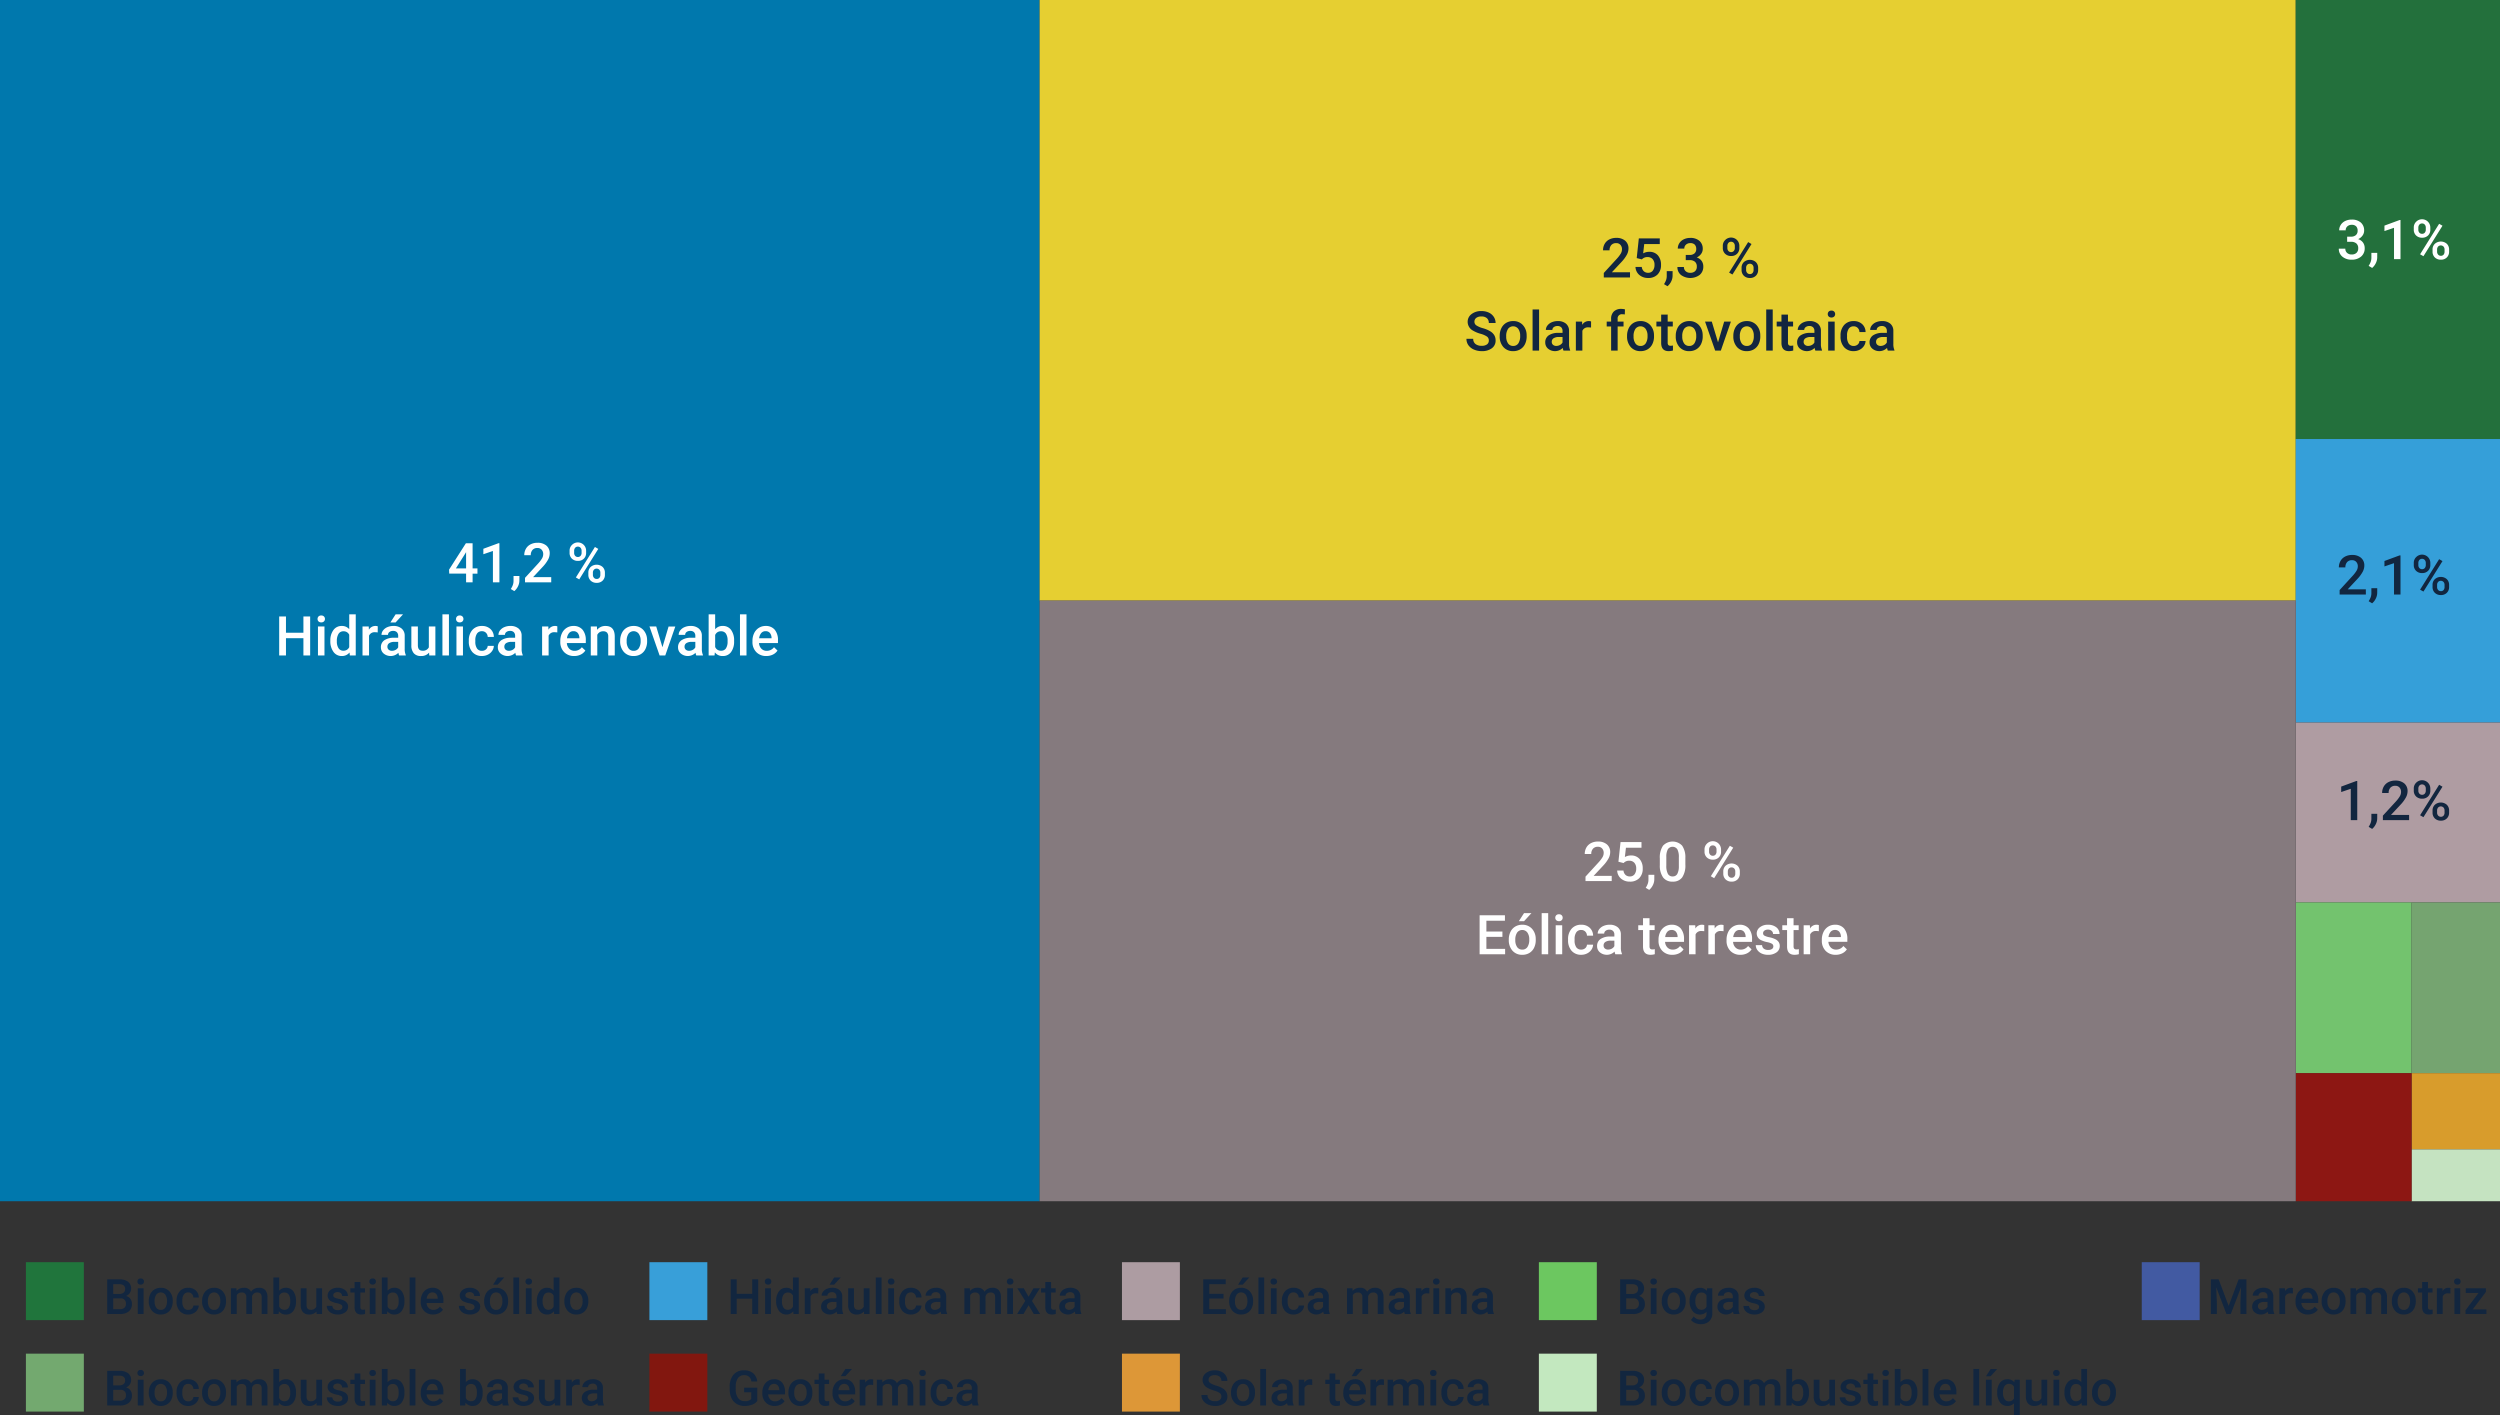 <svg xmlns="http://www.w3.org/2000/svg" width="820" height="464.25" viewBox="0 0 820 464.25"><rect x="0" y="0" width="820" height="464.25" fill="#333333" stroke="none"/><g transform="translate(-389.746 -6534.332)"><path d="M1.156,17V5.625h3.9A4.76,4.76,0,0,1,7.992,6.4,2.724,2.724,0,0,1,9,8.7a2.456,2.456,0,0,1-.422,1.406,2.715,2.715,0,0,1-1.234.969,2.511,2.511,0,0,1,1.426.941,2.742,2.742,0,0,1,.5,1.66,3.028,3.028,0,0,1-1.027,2.461A4.467,4.467,0,0,1,5.3,17Zm1.977-5.133v3.555h2.2a2.124,2.124,0,0,0,1.453-.461A1.618,1.618,0,0,0,7.3,13.68a1.623,1.623,0,0,0-1.812-1.812Zm0-1.453H5.07A2.241,2.241,0,0,0,6.512,10a1.432,1.432,0,0,0,.52-1.184,1.452,1.452,0,0,0-.48-1.219,2.426,2.426,0,0,0-1.5-.375H3.133ZM13.086,17h-1.9V8.547h1.9ZM11.07,6.352a1.008,1.008,0,0,1,.277-.727,1.048,1.048,0,0,1,.793-.289,1.061,1.061,0,0,1,.8.289,1,1,0,0,1,.281.727.977.977,0,0,1-.281.715,1.069,1.069,0,0,1-.8.285,1.056,1.056,0,0,1-.793-.285A.984.984,0,0,1,11.07,6.352ZM14.8,12.7a4.984,4.984,0,0,1,.492-2.238,3.6,3.6,0,0,1,1.383-1.531,3.9,3.9,0,0,1,2.047-.535,3.692,3.692,0,0,1,2.777,1.1,4.333,4.333,0,0,1,1.152,2.922l.008.445a5.029,5.029,0,0,1-.48,2.234A3.551,3.551,0,0,1,20.8,16.617a3.925,3.925,0,0,1-2.066.539,3.667,3.667,0,0,1-2.863-1.191A4.563,4.563,0,0,1,14.8,12.789Zm1.9.164a3.406,3.406,0,0,0,.539,2.043,1.752,1.752,0,0,0,1.5.738,1.733,1.733,0,0,0,1.5-.75,3.762,3.762,0,0,0,.535-2.2,3.362,3.362,0,0,0-.551-2.031,1.856,1.856,0,0,0-2.973-.012A3.691,3.691,0,0,0,16.7,12.859Zm11.039,2.781a1.716,1.716,0,0,0,1.18-.414,1.415,1.415,0,0,0,.5-1.023H31.2a2.789,2.789,0,0,1-.492,1.473,3.228,3.228,0,0,1-1.25,1.082,3.725,3.725,0,0,1-1.7.4,3.6,3.6,0,0,1-2.812-1.148,4.555,4.555,0,0,1-1.039-3.172v-.2a4.479,4.479,0,0,1,1.031-3.09,3.571,3.571,0,0,1,2.813-1.16,3.473,3.473,0,0,1,2.457.879,3.148,3.148,0,0,1,1,2.309H29.414a1.738,1.738,0,0,0-.5-1.2,1.6,1.6,0,0,0-1.184-.469,1.671,1.671,0,0,0-1.422.668,3.408,3.408,0,0,0-.508,2.027v.3a3.465,3.465,0,0,0,.5,2.051A1.669,1.669,0,0,0,27.734,15.641ZM32.281,12.7a4.984,4.984,0,0,1,.492-2.238,3.6,3.6,0,0,1,1.383-1.531A3.9,3.9,0,0,1,36.2,8.391a3.692,3.692,0,0,1,2.777,1.1,4.333,4.333,0,0,1,1.152,2.922l.008.445a5.029,5.029,0,0,1-.48,2.234,3.551,3.551,0,0,1-1.375,1.523,3.925,3.925,0,0,1-2.066.539,3.667,3.667,0,0,1-2.863-1.191,4.563,4.563,0,0,1-1.074-3.176Zm1.9.164a3.406,3.406,0,0,0,.539,2.043,1.752,1.752,0,0,0,1.5.738,1.733,1.733,0,0,0,1.5-.75,3.762,3.762,0,0,0,.535-2.2,3.362,3.362,0,0,0-.551-2.031,1.856,1.856,0,0,0-2.973-.012A3.691,3.691,0,0,0,34.18,12.859Zm9.352-4.312.055.883a3.042,3.042,0,0,1,2.438-1.039,2.337,2.337,0,0,1,2.32,1.3,3,3,0,0,1,2.594-1.3,2.636,2.636,0,0,1,2.082.773,3.405,3.405,0,0,1,.7,2.281V17h-1.9V11.5a1.681,1.681,0,0,0-.352-1.18A1.539,1.539,0,0,0,50.3,9.945a1.581,1.581,0,0,0-1.059.348,1.833,1.833,0,0,0-.574.91L48.68,17h-1.9V11.438a1.354,1.354,0,0,0-1.523-1.492,1.671,1.671,0,0,0-1.617.93V17h-1.9V8.547Zm19.555,4.313a5.078,5.078,0,0,1-.879,3.133,2.863,2.863,0,0,1-2.418,1.164,2.758,2.758,0,0,1-2.312-1.07L57.383,17H55.664V5h1.9V9.359a2.748,2.748,0,0,1,2.211-.969A2.9,2.9,0,0,1,62.2,9.539a5.162,5.162,0,0,1,.883,3.211Zm-1.9-.164a3.589,3.589,0,0,0-.484-2.062A1.613,1.613,0,0,0,59.3,9.945a1.763,1.763,0,0,0-1.734,1.078v3.484a1.781,1.781,0,0,0,1.75,1.1,1.6,1.6,0,0,0,1.375-.664,3.477,3.477,0,0,0,.5-2.008ZM69.8,16.172a2.944,2.944,0,0,1-2.375.984,2.624,2.624,0,0,1-2.082-.8,3.423,3.423,0,0,1-.707-2.328V8.547h1.9V14q0,1.609,1.336,1.609a1.876,1.876,0,0,0,1.867-.992V8.547h1.9V17H69.844ZM78.3,14.7a.861.861,0,0,0-.418-.773,4.445,4.445,0,0,0-1.387-.469,7.129,7.129,0,0,1-1.617-.516,2.158,2.158,0,0,1-1.422-1.992,2.25,2.25,0,0,1,.922-1.828,3.644,3.644,0,0,1,2.344-.734,3.792,3.792,0,0,1,2.449.75,2.38,2.38,0,0,1,.934,1.945h-1.9a1.17,1.17,0,0,0-.406-.91,1.557,1.557,0,0,0-1.078-.363,1.682,1.682,0,0,0-1.02.289.911.911,0,0,0-.395.773.769.769,0,0,0,.367.68,5.049,5.049,0,0,0,1.484.488,7.027,7.027,0,0,1,1.754.586,2.484,2.484,0,0,1,.945.816,2.082,2.082,0,0,1,.309,1.156,2.2,2.2,0,0,1-.945,1.848,4.031,4.031,0,0,1-2.477.707,4.371,4.371,0,0,1-1.852-.375,3.047,3.047,0,0,1-1.266-1.031,2.441,2.441,0,0,1-.453-1.414h1.844a1.338,1.338,0,0,0,.508,1.035,1.973,1.973,0,0,0,1.242.363,1.92,1.92,0,0,0,1.141-.285A.883.883,0,0,0,78.3,14.7Zm5.9-8.211V8.547H85.7V9.953H84.2v4.719a1.039,1.039,0,0,0,.191.7.888.888,0,0,0,.684.215,2.925,2.925,0,0,0,.664-.078v1.469a4.676,4.676,0,0,1-1.25.18q-2.188,0-2.187-2.414V9.953H80.914V8.547H82.3V6.492ZM89.164,17h-1.9V8.547h1.9ZM87.148,6.352a1.008,1.008,0,0,1,.277-.727,1.048,1.048,0,0,1,.793-.289,1.061,1.061,0,0,1,.8.289,1,1,0,0,1,.281.727.977.977,0,0,1-.281.715,1.069,1.069,0,0,1-.8.285,1.056,1.056,0,0,1-.793-.285A.984.984,0,0,1,87.148,6.352Zm11.5,6.508a5.078,5.078,0,0,1-.879,3.133,2.863,2.863,0,0,1-2.418,1.164,2.758,2.758,0,0,1-2.312-1.07L92.945,17H91.227V5h1.9V9.359a2.748,2.748,0,0,1,2.211-.969,2.9,2.9,0,0,1,2.43,1.148,5.162,5.162,0,0,1,.883,3.211Zm-1.9-.164a3.589,3.589,0,0,0-.484-2.062,1.613,1.613,0,0,0-1.406-.687,1.763,1.763,0,0,0-1.734,1.078v3.484a1.781,1.781,0,0,0,1.75,1.1,1.6,1.6,0,0,0,1.375-.664,3.477,3.477,0,0,0,.5-2.008Zm5.508,4.3h-1.9V5h1.9Zm5.789.156a3.928,3.928,0,0,1-2.926-1.137A4.124,4.124,0,0,1,104,12.992v-.234a5.072,5.072,0,0,1,.488-2.262,3.716,3.716,0,0,1,1.371-1.551,3.625,3.625,0,0,1,1.969-.555,3.318,3.318,0,0,1,2.668,1.1,4.658,4.658,0,0,1,.941,3.117v.766h-5.523a2.539,2.539,0,0,0,.7,1.656,2.1,2.1,0,0,0,1.543.609,2.571,2.571,0,0,0,2.125-1.055l1.023.977a3.418,3.418,0,0,1-1.355,1.176A4.244,4.244,0,0,1,108.047,17.156Zm-.227-7.242a1.6,1.6,0,0,0-1.262.547,2.835,2.835,0,0,0-.613,1.523h3.617v-.141a2.307,2.307,0,0,0-.508-1.441A1.586,1.586,0,0,0,107.82,9.914ZM121.633,14.7a.861.861,0,0,0-.418-.773,4.445,4.445,0,0,0-1.387-.469,7.129,7.129,0,0,1-1.617-.516,2.158,2.158,0,0,1-1.422-1.992,2.25,2.25,0,0,1,.922-1.828,3.644,3.644,0,0,1,2.344-.734,3.792,3.792,0,0,1,2.449.75,2.38,2.38,0,0,1,.934,1.945h-1.9a1.17,1.17,0,0,0-.406-.91,1.557,1.557,0,0,0-1.078-.363,1.682,1.682,0,0,0-1.02.289.911.911,0,0,0-.395.773.769.769,0,0,0,.367.68,5.049,5.049,0,0,0,1.484.488,7.027,7.027,0,0,1,1.754.586,2.484,2.484,0,0,1,.945.816A2.082,2.082,0,0,1,123.5,14.6a2.2,2.2,0,0,1-.945,1.848,4.031,4.031,0,0,1-2.477.707,4.371,4.371,0,0,1-1.852-.375,3.047,3.047,0,0,1-1.266-1.031,2.441,2.441,0,0,1-.453-1.414h1.844a1.338,1.338,0,0,0,.508,1.035,1.973,1.973,0,0,0,1.242.363,1.92,1.92,0,0,0,1.141-.285A.883.883,0,0,0,121.633,14.7ZM124.8,12.7a4.984,4.984,0,0,1,.492-2.238,3.6,3.6,0,0,1,1.383-1.531,3.9,3.9,0,0,1,2.047-.535,3.692,3.692,0,0,1,2.777,1.1,4.333,4.333,0,0,1,1.152,2.922l.008.445a5.029,5.029,0,0,1-.48,2.234,3.551,3.551,0,0,1-1.375,1.523,3.925,3.925,0,0,1-2.066.539,3.667,3.667,0,0,1-2.863-1.191,4.563,4.563,0,0,1-1.074-3.176Zm1.9.164a3.406,3.406,0,0,0,.539,2.043,1.752,1.752,0,0,0,1.5.738,1.733,1.733,0,0,0,1.5-.75,3.762,3.762,0,0,0,.535-2.2,3.362,3.362,0,0,0-.551-2.031,1.856,1.856,0,0,0-2.973-.012A3.691,3.691,0,0,0,126.7,12.859ZM129.242,5h2.164l-2.164,2.367-1.523,0Zm7.039,12h-1.9V5h1.9Zm4.086,0h-1.9V8.547h1.9ZM138.352,6.352a1.008,1.008,0,0,1,.277-.727,1.048,1.048,0,0,1,.793-.289,1.061,1.061,0,0,1,.8.289,1,1,0,0,1,.281.727.977.977,0,0,1-.281.715,1.069,1.069,0,0,1-.8.285,1.056,1.056,0,0,1-.793-.285A.984.984,0,0,1,138.352,6.352Zm3.727,6.359a5.026,5.026,0,0,1,.906-3.137,2.9,2.9,0,0,1,2.43-1.184,2.759,2.759,0,0,1,2.172.938V5h1.9V17h-1.719l-.094-.875a2.8,2.8,0,0,1-2.273,1.031,2.887,2.887,0,0,1-2.4-1.2A5.21,5.21,0,0,1,142.078,12.711Zm1.9.164a3.519,3.519,0,0,0,.5,2.012,1.61,1.61,0,0,0,1.41.723,1.793,1.793,0,0,0,1.7-1.039V10.961A1.766,1.766,0,0,0,145.9,9.945a1.622,1.622,0,0,0-1.422.73A3.919,3.919,0,0,0,143.977,12.875Zm7.133-.18a4.984,4.984,0,0,1,.492-2.238,3.6,3.6,0,0,1,1.383-1.531,3.9,3.9,0,0,1,2.047-.535,3.692,3.692,0,0,1,2.777,1.1,4.333,4.333,0,0,1,1.152,2.922l.008.445a5.029,5.029,0,0,1-.48,2.234,3.551,3.551,0,0,1-1.375,1.523,3.925,3.925,0,0,1-2.066.539,3.667,3.667,0,0,1-2.863-1.191,4.563,4.563,0,0,1-1.074-3.176Zm1.9.164a3.406,3.406,0,0,0,.539,2.043,1.752,1.752,0,0,0,1.5.738,1.733,1.733,0,0,0,1.5-.75,3.762,3.762,0,0,0,.535-2.2,3.362,3.362,0,0,0-.551-2.031,1.856,1.856,0,0,0-2.973-.012A3.691,3.691,0,0,0,153.008,12.859Z" transform="translate(423.75 6948.332)" fill="#12263f"/><path d="M10.188,17H8.219V11.953H3.133V17H1.156V5.625H3.133v4.734H8.219V5.625h1.969Zm4.172,0h-1.9V8.547h1.9ZM12.344,6.352a1.008,1.008,0,0,1,.277-.727,1.048,1.048,0,0,1,.793-.289,1.061,1.061,0,0,1,.8.289,1,1,0,0,1,.281.727.977.977,0,0,1-.281.715,1.069,1.069,0,0,1-.8.285,1.056,1.056,0,0,1-.793-.285A.984.984,0,0,1,12.344,6.352Zm3.727,6.359a5.026,5.026,0,0,1,.906-3.137,2.9,2.9,0,0,1,2.43-1.184,2.759,2.759,0,0,1,2.172.938V5h1.9V17H21.758l-.094-.875a2.8,2.8,0,0,1-2.273,1.031,2.887,2.887,0,0,1-2.4-1.2A5.21,5.21,0,0,1,16.07,12.711Zm1.9.164a3.519,3.519,0,0,0,.5,2.012,1.61,1.61,0,0,0,1.41.723,1.793,1.793,0,0,0,1.7-1.039V10.961a1.766,1.766,0,0,0-1.687-1.016,1.622,1.622,0,0,0-1.422.73A3.918,3.918,0,0,0,17.969,12.875Zm11.914-2.594a4.7,4.7,0,0,0-.773-.062,1.741,1.741,0,0,0-1.758,1V17h-1.9V8.547h1.813l.047.945a2.139,2.139,0,0,1,1.906-1.1,1.777,1.777,0,0,1,.672.109ZM36.133,17a2.93,2.93,0,0,1-.219-.789,3.193,3.193,0,0,1-4.3.219,2.325,2.325,0,0,1-.8-1.8,2.4,2.4,0,0,1,1-2.074,4.865,4.865,0,0,1,2.871-.723h1.164v-.555a1.481,1.481,0,0,0-.367-1.051,1.456,1.456,0,0,0-1.117-.395,1.672,1.672,0,0,0-1.062.324,1,1,0,0,0-.414.824h-1.9a2.107,2.107,0,0,1,.461-1.3,3.071,3.071,0,0,1,1.254-.949,4.4,4.4,0,0,1,1.77-.344,3.547,3.547,0,0,1,2.367.746,2.661,2.661,0,0,1,.906,2.1v3.813a4.321,4.321,0,0,0,.32,1.82V17Zm-2.086-1.367a2.159,2.159,0,0,0,1.059-.273,1.827,1.827,0,0,0,.746-.734V13.031H34.828a2.8,2.8,0,0,0-1.586.367,1.189,1.189,0,0,0-.531,1.039,1.109,1.109,0,0,0,.363.871A1.407,1.407,0,0,0,34.047,15.633ZM35.1,5h2.164L35.1,7.367l-1.523,0Zm9.758,11.172a2.944,2.944,0,0,1-2.375.984,2.624,2.624,0,0,1-2.082-.8,3.423,3.423,0,0,1-.707-2.328V8.547h1.9V14q0,1.609,1.336,1.609a1.876,1.876,0,0,0,1.867-.992V8.547h1.9V17H44.906ZM50.648,17h-1.9V5h1.9Zm4.086,0h-1.9V8.547h1.9ZM52.719,6.352A1.008,1.008,0,0,1,53,5.625a1.048,1.048,0,0,1,.793-.289,1.061,1.061,0,0,1,.8.289,1,1,0,0,1,.281.727.977.977,0,0,1-.281.715,1.069,1.069,0,0,1-.8.285A1.056,1.056,0,0,1,53,7.066.984.984,0,0,1,52.719,6.352Zm7.555,9.289a1.716,1.716,0,0,0,1.18-.414,1.415,1.415,0,0,0,.5-1.023h1.789a2.789,2.789,0,0,1-.492,1.473A3.228,3.228,0,0,1,62,16.758a3.725,3.725,0,0,1-1.7.4,3.6,3.6,0,0,1-2.812-1.148,4.555,4.555,0,0,1-1.039-3.172v-.2a4.479,4.479,0,0,1,1.031-3.09,3.571,3.571,0,0,1,2.813-1.16,3.473,3.473,0,0,1,2.457.879,3.148,3.148,0,0,1,1,2.309H61.953a1.738,1.738,0,0,0-.5-1.2,1.6,1.6,0,0,0-1.184-.469,1.671,1.671,0,0,0-1.422.668,3.408,3.408,0,0,0-.508,2.027v.3a3.465,3.465,0,0,0,.5,2.051A1.669,1.669,0,0,0,60.273,15.641ZM70.227,17a2.93,2.93,0,0,1-.219-.789,3.193,3.193,0,0,1-4.3.219,2.325,2.325,0,0,1-.8-1.8,2.4,2.4,0,0,1,1-2.074,4.865,4.865,0,0,1,2.871-.723h1.164v-.555a1.481,1.481,0,0,0-.367-1.051,1.456,1.456,0,0,0-1.117-.395,1.672,1.672,0,0,0-1.062.324,1,1,0,0,0-.414.824h-1.9a2.107,2.107,0,0,1,.461-1.3A3.071,3.071,0,0,1,66.8,8.734a4.4,4.4,0,0,1,1.77-.344,3.547,3.547,0,0,1,2.367.746,2.661,2.661,0,0,1,.906,2.1v3.813a4.321,4.321,0,0,0,.32,1.82V17Zm-2.086-1.367a2.159,2.159,0,0,0,1.059-.273,1.827,1.827,0,0,0,.746-.734V13.031H68.922a2.8,2.8,0,0,0-1.586.367,1.189,1.189,0,0,0-.531,1.039,1.109,1.109,0,0,0,.363.871A1.407,1.407,0,0,0,68.141,15.633ZM79.6,8.547l.055.883a3.042,3.042,0,0,1,2.438-1.039,2.337,2.337,0,0,1,2.32,1.3,3,3,0,0,1,2.594-1.3,2.636,2.636,0,0,1,2.082.773,3.405,3.405,0,0,1,.7,2.281V17h-1.9V11.5a1.681,1.681,0,0,0-.352-1.18,1.539,1.539,0,0,0-1.164-.375,1.581,1.581,0,0,0-1.059.348,1.833,1.833,0,0,0-.574.91L84.75,17h-1.9V11.438a1.354,1.354,0,0,0-1.523-1.492,1.671,1.671,0,0,0-1.617.93V17h-1.9V8.547ZM93.758,17h-1.9V8.547h1.9ZM91.742,6.352a1.008,1.008,0,0,1,.277-.727,1.048,1.048,0,0,1,.793-.289,1.061,1.061,0,0,1,.8.289,1,1,0,0,1,.281.727.977.977,0,0,1-.281.715,1.069,1.069,0,0,1-.8.285,1.056,1.056,0,0,1-.793-.285A.984.984,0,0,1,91.742,6.352Zm7.117,4.977,1.609-2.781h2.109l-2.586,4.164L102.664,17H100.57l-1.687-2.891L97.2,17H95.094l2.672-4.289L95.188,8.547h2.094Zm7.391-4.836V8.547h1.492V9.953H106.25v4.719a1.039,1.039,0,0,0,.191.7.888.888,0,0,0,.684.215,2.925,2.925,0,0,0,.664-.078v1.469a4.676,4.676,0,0,1-1.25.18q-2.188,0-2.187-2.414V9.953h-1.391V8.547h1.391V6.492ZM114.242,17a2.93,2.93,0,0,1-.219-.789,3.193,3.193,0,0,1-4.3.219,2.325,2.325,0,0,1-.8-1.8,2.4,2.4,0,0,1,1-2.074,4.865,4.865,0,0,1,2.871-.723h1.164v-.555a1.481,1.481,0,0,0-.367-1.051,1.456,1.456,0,0,0-1.117-.395,1.672,1.672,0,0,0-1.062.324,1,1,0,0,0-.414.824h-1.9a2.107,2.107,0,0,1,.461-1.3,3.071,3.071,0,0,1,1.254-.949,4.4,4.4,0,0,1,1.77-.344,3.547,3.547,0,0,1,2.367.746,2.661,2.661,0,0,1,.906,2.1v3.813a4.321,4.321,0,0,0,.32,1.82V17Zm-2.086-1.367a2.159,2.159,0,0,0,1.059-.273,1.827,1.827,0,0,0,.746-.734V13.031h-1.023a2.8,2.8,0,0,0-1.586.367,1.189,1.189,0,0,0-.531,1.039,1.109,1.109,0,0,0,.363.871A1.407,1.407,0,0,0,112.156,15.633Z" transform="translate(628.254 6948.332)" fill="#12263f"/><path d="M7.8,11.922H3.133v3.5H8.594V17H1.156V5.625H8.539V7.219H3.133v3.141H7.8Zm1.859.773a4.984,4.984,0,0,1,.492-2.238,3.6,3.6,0,0,1,1.383-1.531,3.9,3.9,0,0,1,2.047-.535,3.692,3.692,0,0,1,2.777,1.1,4.333,4.333,0,0,1,1.152,2.922l.008.445a5.029,5.029,0,0,1-.48,2.234,3.551,3.551,0,0,1-1.375,1.523,3.925,3.925,0,0,1-2.066.539,3.667,3.667,0,0,1-2.863-1.191,4.563,4.563,0,0,1-1.074-3.176Zm1.9.164A3.406,3.406,0,0,0,12.1,14.9a1.752,1.752,0,0,0,1.5.738,1.733,1.733,0,0,0,1.5-.75,3.762,3.762,0,0,0,.535-2.2,3.362,3.362,0,0,0-.551-2.031,1.856,1.856,0,0,0-2.973-.012A3.691,3.691,0,0,0,11.563,12.859ZM14.109,5h2.164L14.109,7.367l-1.523,0Zm7.039,12h-1.9V5h1.9Zm4.086,0h-1.9V8.547h1.9ZM23.219,6.352a1.008,1.008,0,0,1,.277-.727,1.048,1.048,0,0,1,.793-.289,1.061,1.061,0,0,1,.8.289,1,1,0,0,1,.281.727.977.977,0,0,1-.281.715,1.069,1.069,0,0,1-.8.285,1.056,1.056,0,0,1-.793-.285A.984.984,0,0,1,23.219,6.352Zm7.555,9.289a1.716,1.716,0,0,0,1.18-.414,1.415,1.415,0,0,0,.5-1.023h1.789a2.789,2.789,0,0,1-.492,1.473,3.228,3.228,0,0,1-1.25,1.082,3.725,3.725,0,0,1-1.7.4,3.6,3.6,0,0,1-2.812-1.148,4.555,4.555,0,0,1-1.039-3.172v-.2a4.479,4.479,0,0,1,1.031-3.09,3.571,3.571,0,0,1,2.813-1.16,3.473,3.473,0,0,1,2.457.879,3.148,3.148,0,0,1,1,2.309H32.453a1.738,1.738,0,0,0-.5-1.2,1.6,1.6,0,0,0-1.184-.469,1.671,1.671,0,0,0-1.422.668,3.408,3.408,0,0,0-.508,2.027v.3a3.465,3.465,0,0,0,.5,2.051A1.669,1.669,0,0,0,30.773,15.641ZM40.727,17a2.93,2.93,0,0,1-.219-.789,3.193,3.193,0,0,1-4.3.219,2.325,2.325,0,0,1-.8-1.8,2.4,2.4,0,0,1,1-2.074,4.865,4.865,0,0,1,2.871-.723h1.164v-.555a1.481,1.481,0,0,0-.367-1.051,1.456,1.456,0,0,0-1.117-.395,1.672,1.672,0,0,0-1.062.324,1,1,0,0,0-.414.824h-1.9a2.107,2.107,0,0,1,.461-1.3A3.071,3.071,0,0,1,37.3,8.734a4.4,4.4,0,0,1,1.77-.344,3.547,3.547,0,0,1,2.367.746,2.661,2.661,0,0,1,.906,2.1v3.813a4.321,4.321,0,0,0,.32,1.82V17Zm-2.086-1.367a2.159,2.159,0,0,0,1.059-.273,1.827,1.827,0,0,0,.746-.734V13.031H39.422a2.8,2.8,0,0,0-1.586.367,1.189,1.189,0,0,0-.531,1.039,1.109,1.109,0,0,0,.363.871A1.407,1.407,0,0,0,38.641,15.633ZM50.1,8.547l.055.883a3.042,3.042,0,0,1,2.438-1.039,2.337,2.337,0,0,1,2.32,1.3,3,3,0,0,1,2.594-1.3,2.636,2.636,0,0,1,2.082.773,3.405,3.405,0,0,1,.7,2.281V17h-1.9V11.5a1.681,1.681,0,0,0-.352-1.18,1.539,1.539,0,0,0-1.164-.375,1.581,1.581,0,0,0-1.059.348,1.833,1.833,0,0,0-.574.91L55.25,17h-1.9V11.438a1.354,1.354,0,0,0-1.523-1.492,1.671,1.671,0,0,0-1.617.93V17h-1.9V8.547ZM67.289,17a2.93,2.93,0,0,1-.219-.789,3.193,3.193,0,0,1-4.3.219,2.325,2.325,0,0,1-.8-1.8,2.4,2.4,0,0,1,1-2.074,4.865,4.865,0,0,1,2.871-.723h1.164v-.555a1.481,1.481,0,0,0-.367-1.051,1.456,1.456,0,0,0-1.117-.395,1.672,1.672,0,0,0-1.062.324,1,1,0,0,0-.414.824h-1.9a2.107,2.107,0,0,1,.461-1.3,3.071,3.071,0,0,1,1.254-.949,4.4,4.4,0,0,1,1.77-.344A3.547,3.547,0,0,1,68,9.137a2.661,2.661,0,0,1,.906,2.1v3.813a4.321,4.321,0,0,0,.32,1.82V17ZM65.2,15.633a2.159,2.159,0,0,0,1.059-.273,1.827,1.827,0,0,0,.746-.734V13.031H65.984A2.8,2.8,0,0,0,64.4,13.4a1.189,1.189,0,0,0-.531,1.039,1.109,1.109,0,0,0,.363.871A1.407,1.407,0,0,0,65.2,15.633ZM75.32,10.281a4.7,4.7,0,0,0-.773-.062,1.741,1.741,0,0,0-1.758,1V17h-1.9V8.547H72.7l.047.945a2.139,2.139,0,0,1,1.906-1.1,1.777,1.777,0,0,1,.672.109ZM78.539,17h-1.9V8.547h1.9ZM76.523,6.352a1.008,1.008,0,0,1,.277-.727,1.048,1.048,0,0,1,.793-.289,1.061,1.061,0,0,1,.8.289,1,1,0,0,1,.281.727.977.977,0,0,1-.281.715,1.069,1.069,0,0,1-.8.285,1.056,1.056,0,0,1-.793-.285A.984.984,0,0,1,76.523,6.352Zm5.844,2.2.055.977a3.039,3.039,0,0,1,2.461-1.133q2.641,0,2.688,3.023V17h-1.9V11.523a1.741,1.741,0,0,0-.348-1.191,1.462,1.462,0,0,0-1.137-.387,1.829,1.829,0,0,0-1.711,1.039V17h-1.9V8.547ZM94.555,17a2.93,2.93,0,0,1-.219-.789,3.193,3.193,0,0,1-4.3.219,2.325,2.325,0,0,1-.8-1.8,2.4,2.4,0,0,1,1-2.074,4.865,4.865,0,0,1,2.871-.723h1.164v-.555a1.481,1.481,0,0,0-.367-1.051,1.456,1.456,0,0,0-1.117-.395,1.672,1.672,0,0,0-1.062.324,1,1,0,0,0-.414.824h-1.9a2.107,2.107,0,0,1,.461-1.3,3.071,3.071,0,0,1,1.254-.949,4.4,4.4,0,0,1,1.77-.344,3.547,3.547,0,0,1,2.367.746,2.661,2.661,0,0,1,.906,2.1v3.813a4.321,4.321,0,0,0,.32,1.82V17Zm-2.086-1.367a2.159,2.159,0,0,0,1.059-.273,1.827,1.827,0,0,0,.746-.734V13.031H93.25a2.8,2.8,0,0,0-1.586.367,1.189,1.189,0,0,0-.531,1.039,1.109,1.109,0,0,0,.363.871A1.407,1.407,0,0,0,92.469,15.633Z" transform="translate(783.254 6948.332)" fill="#12263f"/><path d="M1.156,17V5.625h3.9A4.76,4.76,0,0,1,7.992,6.4,2.724,2.724,0,0,1,9,8.7a2.456,2.456,0,0,1-.422,1.406,2.715,2.715,0,0,1-1.234.969,2.511,2.511,0,0,1,1.426.941,2.742,2.742,0,0,1,.5,1.66,3.028,3.028,0,0,1-1.027,2.461A4.467,4.467,0,0,1,5.3,17Zm1.977-5.133v3.555h2.2a2.124,2.124,0,0,0,1.453-.461A1.618,1.618,0,0,0,7.3,13.68a1.623,1.623,0,0,0-1.812-1.812Zm0-1.453H5.07A2.241,2.241,0,0,0,6.512,10a1.432,1.432,0,0,0,.52-1.184,1.452,1.452,0,0,0-.48-1.219,2.426,2.426,0,0,0-1.5-.375H3.133ZM13.086,17h-1.9V8.547h1.9ZM11.07,6.352a1.008,1.008,0,0,1,.277-.727,1.048,1.048,0,0,1,.793-.289,1.061,1.061,0,0,1,.8.289,1,1,0,0,1,.281.727.977.977,0,0,1-.281.715,1.069,1.069,0,0,1-.8.285,1.056,1.056,0,0,1-.793-.285A.984.984,0,0,1,11.07,6.352ZM14.8,12.7a4.984,4.984,0,0,1,.492-2.238,3.6,3.6,0,0,1,1.383-1.531,3.9,3.9,0,0,1,2.047-.535,3.692,3.692,0,0,1,2.777,1.1,4.333,4.333,0,0,1,1.152,2.922l.008.445a5.029,5.029,0,0,1-.48,2.234A3.551,3.551,0,0,1,20.8,16.617a3.925,3.925,0,0,1-2.066.539,3.667,3.667,0,0,1-2.863-1.191A4.563,4.563,0,0,1,14.8,12.789Zm1.9.164a3.406,3.406,0,0,0,.539,2.043,1.752,1.752,0,0,0,1.5.738,1.733,1.733,0,0,0,1.5-.75,3.762,3.762,0,0,0,.535-2.2,3.362,3.362,0,0,0-.551-2.031,1.856,1.856,0,0,0-2.973-.012A3.691,3.691,0,0,0,16.7,12.859Zm7.234-.148a4.944,4.944,0,0,1,.926-3.145,2.971,2.971,0,0,1,2.457-1.176A2.784,2.784,0,0,1,29.586,9.4l.086-.852h1.711v8.2a3.406,3.406,0,0,1-1.035,2.625,3.943,3.943,0,0,1-2.793.961,4.5,4.5,0,0,1-1.816-.387,3.227,3.227,0,0,1-1.348-1.012l.9-1.141a2.713,2.713,0,0,0,2.156,1.039,2.1,2.1,0,0,0,1.492-.512,1.961,1.961,0,0,0,.547-1.5v-.57a2.8,2.8,0,0,1-2.187.914,2.964,2.964,0,0,1-2.426-1.18A5.1,5.1,0,0,1,23.93,12.711Zm1.891.164a3.4,3.4,0,0,0,.52,2,1.671,1.671,0,0,0,1.441.73,1.827,1.827,0,0,0,1.7-.984V10.906A1.8,1.8,0,0,0,27.8,9.945a1.677,1.677,0,0,0-1.457.742A3.811,3.811,0,0,0,25.82,12.875ZM38.383,17a2.93,2.93,0,0,1-.219-.789,3.193,3.193,0,0,1-4.3.219,2.325,2.325,0,0,1-.8-1.8,2.4,2.4,0,0,1,1-2.074,4.865,4.865,0,0,1,2.871-.723H38.1v-.555a1.481,1.481,0,0,0-.367-1.051,1.456,1.456,0,0,0-1.117-.395,1.672,1.672,0,0,0-1.062.324,1,1,0,0,0-.414.824h-1.9a2.107,2.107,0,0,1,.461-1.3,3.071,3.071,0,0,1,1.254-.949,4.4,4.4,0,0,1,1.77-.344,3.547,3.547,0,0,1,2.367.746,2.661,2.661,0,0,1,.906,2.1v3.813a4.321,4.321,0,0,0,.32,1.82V17ZM36.3,15.633a2.159,2.159,0,0,0,1.059-.273,1.827,1.827,0,0,0,.746-.734V13.031H37.078a2.8,2.8,0,0,0-1.586.367,1.189,1.189,0,0,0-.531,1.039,1.109,1.109,0,0,0,.363.871A1.407,1.407,0,0,0,36.3,15.633Zm10.43-.93a.861.861,0,0,0-.418-.773,4.445,4.445,0,0,0-1.387-.469,7.129,7.129,0,0,1-1.617-.516,2.158,2.158,0,0,1-1.422-1.992A2.25,2.25,0,0,1,42.8,9.125a3.644,3.644,0,0,1,2.344-.734,3.792,3.792,0,0,1,2.449.75,2.38,2.38,0,0,1,.934,1.945h-1.9a1.17,1.17,0,0,0-.406-.91,1.557,1.557,0,0,0-1.078-.363,1.682,1.682,0,0,0-1.02.289.911.911,0,0,0-.395.773.769.769,0,0,0,.367.68,5.049,5.049,0,0,0,1.484.488,7.027,7.027,0,0,1,1.754.586,2.484,2.484,0,0,1,.945.816,2.082,2.082,0,0,1,.309,1.156,2.2,2.2,0,0,1-.945,1.848,4.031,4.031,0,0,1-2.477.707,4.371,4.371,0,0,1-1.852-.375,3.047,3.047,0,0,1-1.266-1.031,2.441,2.441,0,0,1-.453-1.414h1.844a1.338,1.338,0,0,0,.508,1.035,1.973,1.973,0,0,0,1.242.363,1.92,1.92,0,0,0,1.141-.285A.883.883,0,0,0,46.727,14.7Z" transform="translate(920.002 6948.332)" fill="#12263f"/><path d="M3.719,5.625,7,14.344l3.273-8.719h2.555V17H10.859V13.25l.2-5.016L7.7,17H6.281L2.93,8.242l.2,5.008V17H1.156V5.625ZM20.031,17a2.93,2.93,0,0,1-.219-.789,2.955,2.955,0,0,1-2.219.945,2.982,2.982,0,0,1-2.078-.727,2.325,2.325,0,0,1-.8-1.8,2.4,2.4,0,0,1,1-2.074,4.865,4.865,0,0,1,2.871-.723H19.75v-.555a1.481,1.481,0,0,0-.367-1.051,1.456,1.456,0,0,0-1.117-.395,1.672,1.672,0,0,0-1.062.324,1,1,0,0,0-.414.824h-1.9a2.107,2.107,0,0,1,.461-1.3,3.071,3.071,0,0,1,1.254-.949,4.4,4.4,0,0,1,1.77-.344,3.547,3.547,0,0,1,2.367.746,2.661,2.661,0,0,1,.906,2.1v3.813a4.321,4.321,0,0,0,.32,1.82V17Zm-2.086-1.367A2.159,2.159,0,0,0,19,15.359a1.827,1.827,0,0,0,.746-.734V13.031H18.727a2.8,2.8,0,0,0-1.586.367,1.189,1.189,0,0,0-.531,1.039,1.109,1.109,0,0,0,.363.871A1.407,1.407,0,0,0,17.945,15.633Zm10.117-5.352a4.7,4.7,0,0,0-.773-.062,1.741,1.741,0,0,0-1.758,1V17h-1.9V8.547h1.813l.047.945a2.139,2.139,0,0,1,1.906-1.1,1.777,1.777,0,0,1,.672.109Zm4.922,6.875a3.928,3.928,0,0,1-2.926-1.137,4.124,4.124,0,0,1-1.121-3.027v-.234a5.072,5.072,0,0,1,.488-2.262A3.716,3.716,0,0,1,30.8,8.945a3.625,3.625,0,0,1,1.969-.555,3.318,3.318,0,0,1,2.668,1.1,4.658,4.658,0,0,1,.941,3.117v.766H30.852a2.539,2.539,0,0,0,.7,1.656,2.1,2.1,0,0,0,1.543.609,2.571,2.571,0,0,0,2.125-1.055l1.023.977a3.418,3.418,0,0,1-1.355,1.176A4.244,4.244,0,0,1,32.984,17.156Zm-.227-7.242a1.6,1.6,0,0,0-1.262.547,2.835,2.835,0,0,0-.613,1.523H34.5v-.141a2.307,2.307,0,0,0-.508-1.441A1.586,1.586,0,0,0,32.758,9.914ZM37.492,12.7a4.984,4.984,0,0,1,.492-2.238,3.6,3.6,0,0,1,1.383-1.531,3.9,3.9,0,0,1,2.047-.535,3.692,3.692,0,0,1,2.777,1.1,4.333,4.333,0,0,1,1.152,2.922l.008.445a5.029,5.029,0,0,1-.48,2.234A3.551,3.551,0,0,1,43.5,16.617a3.925,3.925,0,0,1-2.066.539,3.667,3.667,0,0,1-2.863-1.191,4.563,4.563,0,0,1-1.074-3.176Zm1.9.164A3.406,3.406,0,0,0,39.93,14.9a1.752,1.752,0,0,0,1.5.738,1.733,1.733,0,0,0,1.5-.75,3.762,3.762,0,0,0,.535-2.2,3.362,3.362,0,0,0-.551-2.031,1.856,1.856,0,0,0-2.973-.012A3.691,3.691,0,0,0,39.391,12.859Zm9.352-4.312.055.883a3.042,3.042,0,0,1,2.438-1.039,2.337,2.337,0,0,1,2.32,1.3,3,3,0,0,1,2.594-1.3,2.636,2.636,0,0,1,2.082.773,3.405,3.405,0,0,1,.7,2.281V17h-1.9V11.5a1.681,1.681,0,0,0-.352-1.18,1.539,1.539,0,0,0-1.164-.375,1.581,1.581,0,0,0-1.059.348,1.833,1.833,0,0,0-.574.91l.008,5.8h-1.9V11.438a1.354,1.354,0,0,0-1.523-1.492,1.671,1.671,0,0,0-1.617.93V17h-1.9V8.547ZM60.523,12.7a4.984,4.984,0,0,1,.492-2.238A3.6,3.6,0,0,1,62.4,8.926a3.9,3.9,0,0,1,2.047-.535,3.692,3.692,0,0,1,2.777,1.1,4.333,4.333,0,0,1,1.152,2.922l.008.445a5.029,5.029,0,0,1-.48,2.234,3.551,3.551,0,0,1-1.375,1.523,3.925,3.925,0,0,1-2.066.539A3.667,3.667,0,0,1,61.6,15.965a4.563,4.563,0,0,1-1.074-3.176Zm1.9.164a3.406,3.406,0,0,0,.539,2.043,1.752,1.752,0,0,0,1.5.738,1.733,1.733,0,0,0,1.5-.75,3.762,3.762,0,0,0,.535-2.2,3.362,3.362,0,0,0-.551-2.031,1.856,1.856,0,0,0-2.973-.012A3.691,3.691,0,0,0,62.422,12.859Zm9.945-6.367V8.547h1.492V9.953H72.367v4.719a1.039,1.039,0,0,0,.191.7.888.888,0,0,0,.684.215,2.925,2.925,0,0,0,.664-.078v1.469a4.676,4.676,0,0,1-1.25.18q-2.188,0-2.187-2.414V9.953H69.078V8.547h1.391V6.492Zm7.367,3.789a4.7,4.7,0,0,0-.773-.062,1.741,1.741,0,0,0-1.758,1V17H75.3V8.547h1.813l.047.945a2.139,2.139,0,0,1,1.906-1.1,1.777,1.777,0,0,1,.672.109ZM82.953,17h-1.9V8.547h1.9ZM80.938,6.352a1.008,1.008,0,0,1,.277-.727,1.048,1.048,0,0,1,.793-.289,1.061,1.061,0,0,1,.8.289,1,1,0,0,1,.281.727.977.977,0,0,1-.281.715,1.069,1.069,0,0,1-.8.285,1.056,1.056,0,0,1-.793-.285A.984.984,0,0,1,80.938,6.352Zm6.109,9.133h4.5V17H84.688V15.758l4.289-5.68H84.766V8.547h6.617v1.2Z" transform="translate(1113.746 6948.332)" fill="#12263f"/><path d="M1.156,17V5.625h3.9A4.76,4.76,0,0,1,7.992,6.4,2.724,2.724,0,0,1,9,8.7a2.456,2.456,0,0,1-.422,1.406,2.715,2.715,0,0,1-1.234.969,2.511,2.511,0,0,1,1.426.941,2.742,2.742,0,0,1,.5,1.66,3.028,3.028,0,0,1-1.027,2.461A4.467,4.467,0,0,1,5.3,17Zm1.977-5.133v3.555h2.2a2.124,2.124,0,0,0,1.453-.461A1.618,1.618,0,0,0,7.3,13.68a1.623,1.623,0,0,0-1.812-1.812Zm0-1.453H5.07A2.241,2.241,0,0,0,6.512,10a1.432,1.432,0,0,0,.52-1.184,1.452,1.452,0,0,0-.48-1.219,2.426,2.426,0,0,0-1.5-.375H3.133ZM13.086,17h-1.9V8.547h1.9ZM11.07,6.352a1.008,1.008,0,0,1,.277-.727,1.048,1.048,0,0,1,.793-.289,1.061,1.061,0,0,1,.8.289,1,1,0,0,1,.281.727.977.977,0,0,1-.281.715,1.069,1.069,0,0,1-.8.285,1.056,1.056,0,0,1-.793-.285A.984.984,0,0,1,11.07,6.352ZM14.8,12.7a4.984,4.984,0,0,1,.492-2.238,3.6,3.6,0,0,1,1.383-1.531,3.9,3.9,0,0,1,2.047-.535,3.692,3.692,0,0,1,2.777,1.1,4.333,4.333,0,0,1,1.152,2.922l.008.445a5.029,5.029,0,0,1-.48,2.234A3.551,3.551,0,0,1,20.8,16.617a3.925,3.925,0,0,1-2.066.539,3.667,3.667,0,0,1-2.863-1.191A4.563,4.563,0,0,1,14.8,12.789Zm1.9.164a3.406,3.406,0,0,0,.539,2.043,1.752,1.752,0,0,0,1.5.738,1.733,1.733,0,0,0,1.5-.75,3.762,3.762,0,0,0,.535-2.2,3.362,3.362,0,0,0-.551-2.031,1.856,1.856,0,0,0-2.973-.012A3.691,3.691,0,0,0,16.7,12.859Zm11.039,2.781a1.716,1.716,0,0,0,1.18-.414,1.415,1.415,0,0,0,.5-1.023H31.2a2.789,2.789,0,0,1-.492,1.473,3.228,3.228,0,0,1-1.25,1.082,3.725,3.725,0,0,1-1.7.4,3.6,3.6,0,0,1-2.812-1.148,4.555,4.555,0,0,1-1.039-3.172v-.2a4.479,4.479,0,0,1,1.031-3.09,3.571,3.571,0,0,1,2.813-1.16,3.473,3.473,0,0,1,2.457.879,3.148,3.148,0,0,1,1,2.309H29.414a1.738,1.738,0,0,0-.5-1.2,1.6,1.6,0,0,0-1.184-.469,1.671,1.671,0,0,0-1.422.668,3.408,3.408,0,0,0-.508,2.027v.3a3.465,3.465,0,0,0,.5,2.051A1.669,1.669,0,0,0,27.734,15.641ZM32.281,12.7a4.984,4.984,0,0,1,.492-2.238,3.6,3.6,0,0,1,1.383-1.531A3.9,3.9,0,0,1,36.2,8.391a3.692,3.692,0,0,1,2.777,1.1,4.333,4.333,0,0,1,1.152,2.922l.008.445a5.029,5.029,0,0,1-.48,2.234,3.551,3.551,0,0,1-1.375,1.523,3.925,3.925,0,0,1-2.066.539,3.667,3.667,0,0,1-2.863-1.191,4.563,4.563,0,0,1-1.074-3.176Zm1.9.164a3.406,3.406,0,0,0,.539,2.043,1.752,1.752,0,0,0,1.5.738,1.733,1.733,0,0,0,1.5-.75,3.762,3.762,0,0,0,.535-2.2,3.362,3.362,0,0,0-.551-2.031,1.856,1.856,0,0,0-2.973-.012A3.691,3.691,0,0,0,34.18,12.859Zm9.352-4.312.055.883a3.042,3.042,0,0,1,2.438-1.039,2.337,2.337,0,0,1,2.32,1.3,3,3,0,0,1,2.594-1.3,2.636,2.636,0,0,1,2.082.773,3.405,3.405,0,0,1,.7,2.281V17h-1.9V11.5a1.681,1.681,0,0,0-.352-1.18A1.539,1.539,0,0,0,50.3,9.945a1.581,1.581,0,0,0-1.059.348,1.833,1.833,0,0,0-.574.91L48.68,17h-1.9V11.438a1.354,1.354,0,0,0-1.523-1.492,1.671,1.671,0,0,0-1.617.93V17h-1.9V8.547Zm19.555,4.313a5.078,5.078,0,0,1-.879,3.133,2.863,2.863,0,0,1-2.418,1.164,2.758,2.758,0,0,1-2.312-1.07L57.383,17H55.664V5h1.9V9.359a2.748,2.748,0,0,1,2.211-.969A2.9,2.9,0,0,1,62.2,9.539a5.162,5.162,0,0,1,.883,3.211Zm-1.9-.164a3.589,3.589,0,0,0-.484-2.062A1.613,1.613,0,0,0,59.3,9.945a1.763,1.763,0,0,0-1.734,1.078v3.484a1.781,1.781,0,0,0,1.75,1.1,1.6,1.6,0,0,0,1.375-.664,3.477,3.477,0,0,0,.5-2.008ZM69.8,16.172a2.944,2.944,0,0,1-2.375.984,2.624,2.624,0,0,1-2.082-.8,3.423,3.423,0,0,1-.707-2.328V8.547h1.9V14q0,1.609,1.336,1.609a1.876,1.876,0,0,0,1.867-.992V8.547h1.9V17H69.844ZM78.3,14.7a.861.861,0,0,0-.418-.773,4.445,4.445,0,0,0-1.387-.469,7.129,7.129,0,0,1-1.617-.516,2.158,2.158,0,0,1-1.422-1.992,2.25,2.25,0,0,1,.922-1.828,3.644,3.644,0,0,1,2.344-.734,3.792,3.792,0,0,1,2.449.75,2.38,2.38,0,0,1,.934,1.945h-1.9a1.17,1.17,0,0,0-.406-.91,1.557,1.557,0,0,0-1.078-.363,1.682,1.682,0,0,0-1.02.289.911.911,0,0,0-.395.773.769.769,0,0,0,.367.68,5.049,5.049,0,0,0,1.484.488,7.027,7.027,0,0,1,1.754.586,2.484,2.484,0,0,1,.945.816,2.082,2.082,0,0,1,.309,1.156,2.2,2.2,0,0,1-.945,1.848,4.031,4.031,0,0,1-2.477.707,4.371,4.371,0,0,1-1.852-.375,3.047,3.047,0,0,1-1.266-1.031,2.441,2.441,0,0,1-.453-1.414h1.844a1.338,1.338,0,0,0,.508,1.035,1.973,1.973,0,0,0,1.242.363,1.92,1.92,0,0,0,1.141-.285A.883.883,0,0,0,78.3,14.7Zm5.9-8.211V8.547H85.7V9.953H84.2v4.719a1.039,1.039,0,0,0,.191.7.888.888,0,0,0,.684.215,2.925,2.925,0,0,0,.664-.078v1.469a4.676,4.676,0,0,1-1.25.18q-2.188,0-2.187-2.414V9.953H80.914V8.547H82.3V6.492ZM89.164,17h-1.9V8.547h1.9ZM87.148,6.352a1.008,1.008,0,0,1,.277-.727,1.048,1.048,0,0,1,.793-.289,1.061,1.061,0,0,1,.8.289,1,1,0,0,1,.281.727.977.977,0,0,1-.281.715,1.069,1.069,0,0,1-.8.285,1.056,1.056,0,0,1-.793-.285A.984.984,0,0,1,87.148,6.352Zm11.5,6.508a5.078,5.078,0,0,1-.879,3.133,2.863,2.863,0,0,1-2.418,1.164,2.758,2.758,0,0,1-2.312-1.07L92.945,17H91.227V5h1.9V9.359a2.748,2.748,0,0,1,2.211-.969,2.9,2.9,0,0,1,2.43,1.148,5.162,5.162,0,0,1,.883,3.211Zm-1.9-.164a3.589,3.589,0,0,0-.484-2.062,1.613,1.613,0,0,0-1.406-.687,1.763,1.763,0,0,0-1.734,1.078v3.484a1.781,1.781,0,0,0,1.75,1.1,1.6,1.6,0,0,0,1.375-.664,3.477,3.477,0,0,0,.5-2.008Zm5.508,4.3h-1.9V5h1.9Zm5.789.156a3.928,3.928,0,0,1-2.926-1.137A4.124,4.124,0,0,1,104,12.992v-.234a5.072,5.072,0,0,1,.488-2.262,3.716,3.716,0,0,1,1.371-1.551,3.625,3.625,0,0,1,1.969-.555,3.318,3.318,0,0,1,2.668,1.1,4.658,4.658,0,0,1,.941,3.117v.766h-5.523a2.539,2.539,0,0,0,.7,1.656,2.1,2.1,0,0,0,1.543.609,2.571,2.571,0,0,0,2.125-1.055l1.023.977a3.418,3.418,0,0,1-1.355,1.176A4.244,4.244,0,0,1,108.047,17.156Zm-.227-7.242a1.6,1.6,0,0,0-1.262.547,2.835,2.835,0,0,0-.613,1.523h3.617v-.141a2.307,2.307,0,0,0-.508-1.441A1.586,1.586,0,0,0,107.82,9.914Zm16.492,2.945a5.078,5.078,0,0,1-.879,3.133,2.863,2.863,0,0,1-2.418,1.164,2.758,2.758,0,0,1-2.312-1.07l-.094.914h-1.719V5h1.9V9.359A2.748,2.748,0,0,1,121,8.391a2.9,2.9,0,0,1,2.43,1.148,5.162,5.162,0,0,1,.883,3.211Zm-1.9-.164a3.589,3.589,0,0,0-.484-2.062,1.613,1.613,0,0,0-1.406-.687,1.763,1.763,0,0,0-1.734,1.078v3.484a1.781,1.781,0,0,0,1.75,1.1,1.6,1.6,0,0,0,1.375-.664,3.477,3.477,0,0,0,.5-2.008Zm8.539,4.3a2.93,2.93,0,0,1-.219-.789,3.193,3.193,0,0,1-4.3.219,2.325,2.325,0,0,1-.8-1.8,2.4,2.4,0,0,1,1-2.074,4.865,4.865,0,0,1,2.871-.723h1.164v-.555a1.481,1.481,0,0,0-.367-1.051,1.456,1.456,0,0,0-1.117-.395,1.672,1.672,0,0,0-1.062.324,1,1,0,0,0-.414.824h-1.9a2.107,2.107,0,0,1,.461-1.3,3.071,3.071,0,0,1,1.254-.949,4.4,4.4,0,0,1,1.77-.344,3.547,3.547,0,0,1,2.367.746,2.661,2.661,0,0,1,.906,2.1v3.813a4.321,4.321,0,0,0,.32,1.82V17Zm-2.086-1.367a2.16,2.16,0,0,0,1.059-.273,1.827,1.827,0,0,0,.746-.734V13.031h-1.023a2.8,2.8,0,0,0-1.586.367,1.189,1.189,0,0,0-.531,1.039,1.109,1.109,0,0,0,.363.871A1.407,1.407,0,0,0,128.867,15.633Zm10.43-.93a.861.861,0,0,0-.418-.773,4.445,4.445,0,0,0-1.387-.469,7.129,7.129,0,0,1-1.617-.516,2.158,2.158,0,0,1-1.422-1.992,2.25,2.25,0,0,1,.922-1.828,3.644,3.644,0,0,1,2.344-.734,3.792,3.792,0,0,1,2.449.75,2.38,2.38,0,0,1,.934,1.945h-1.9a1.17,1.17,0,0,0-.406-.91,1.557,1.557,0,0,0-1.078-.363,1.682,1.682,0,0,0-1.02.289.911.911,0,0,0-.395.773.769.769,0,0,0,.367.68,5.049,5.049,0,0,0,1.484.488,7.027,7.027,0,0,1,1.754.586,2.484,2.484,0,0,1,.945.816,2.082,2.082,0,0,1,.309,1.156,2.2,2.2,0,0,1-.945,1.848,4.031,4.031,0,0,1-2.477.707,4.371,4.371,0,0,1-1.852-.375,3.047,3.047,0,0,1-1.266-1.031,2.441,2.441,0,0,1-.453-1.414h1.844a1.338,1.338,0,0,0,.508,1.035,1.973,1.973,0,0,0,1.242.363,1.92,1.92,0,0,0,1.141-.285A.883.883,0,0,0,139.3,14.7Zm8.641,1.469a2.944,2.944,0,0,1-2.375.984,2.624,2.624,0,0,1-2.082-.8,3.423,3.423,0,0,1-.707-2.328V8.547h1.9V14q0,1.609,1.336,1.609a1.876,1.876,0,0,0,1.867-.992V8.547h1.9V17h-1.789Zm8.2-5.891a4.7,4.7,0,0,0-.773-.062,1.741,1.741,0,0,0-1.758,1V17h-1.9V8.547h1.813l.047.945a2.139,2.139,0,0,1,1.906-1.1,1.777,1.777,0,0,1,.672.109ZM162.148,17a2.93,2.93,0,0,1-.219-.789,3.193,3.193,0,0,1-4.3.219,2.325,2.325,0,0,1-.8-1.8,2.4,2.4,0,0,1,1-2.074,4.865,4.865,0,0,1,2.871-.723h1.164v-.555a1.481,1.481,0,0,0-.367-1.051,1.456,1.456,0,0,0-1.117-.395,1.672,1.672,0,0,0-1.062.324,1,1,0,0,0-.414.824h-1.9a2.107,2.107,0,0,1,.461-1.3,3.071,3.071,0,0,1,1.254-.949,4.4,4.4,0,0,1,1.77-.344,3.547,3.547,0,0,1,2.367.746,2.661,2.661,0,0,1,.906,2.1v3.813a4.321,4.321,0,0,0,.32,1.82V17Zm-2.086-1.367a2.16,2.16,0,0,0,1.059-.273,1.827,1.827,0,0,0,.746-.734V13.031h-1.023a2.8,2.8,0,0,0-1.586.367,1.189,1.189,0,0,0-.531,1.039,1.109,1.109,0,0,0,.363.871A1.407,1.407,0,0,0,160.063,15.633Z" transform="translate(423.75 6978.332)" fill="#12263f"/><path d="M9.875,15.523a3.779,3.779,0,0,1-1.711,1.219,6.98,6.98,0,0,1-2.484.414,4.9,4.9,0,0,1-2.531-.648,4.319,4.319,0,0,1-1.7-1.855,6.491,6.491,0,0,1-.621-2.816v-.891A6.02,6.02,0,0,1,2.063,6.918,4.281,4.281,0,0,1,5.508,5.469a4.529,4.529,0,0,1,3.016.941A4.057,4.057,0,0,1,9.867,9.117H7.93A2.18,2.18,0,0,0,5.547,7.063a2.336,2.336,0,0,0-2.02.956,4.871,4.871,0,0,0-.715,2.806V11.7A4.626,4.626,0,0,0,3.59,14.56a2.564,2.564,0,0,0,2.16,1.019,2.848,2.848,0,0,0,2.156-.687V12.664H5.563v-1.5H9.875Zm5.711,1.633A3.928,3.928,0,0,1,12.66,16.02a4.124,4.124,0,0,1-1.121-3.027v-.234a5.072,5.072,0,0,1,.488-2.262A3.716,3.716,0,0,1,13.4,8.945a3.625,3.625,0,0,1,1.969-.555,3.318,3.318,0,0,1,2.668,1.1,4.658,4.658,0,0,1,.941,3.117v.766H13.453a2.539,2.539,0,0,0,.7,1.656,2.1,2.1,0,0,0,1.543.609,2.571,2.571,0,0,0,2.125-1.055l1.023.977a3.418,3.418,0,0,1-1.355,1.176A4.244,4.244,0,0,1,15.586,17.156Zm-.227-7.242a1.6,1.6,0,0,0-1.262.547,2.835,2.835,0,0,0-.613,1.523H17.1v-.141a2.307,2.307,0,0,0-.508-1.441A1.586,1.586,0,0,0,15.359,9.914ZM20.094,12.7a4.984,4.984,0,0,1,.492-2.238,3.6,3.6,0,0,1,1.383-1.531,3.9,3.9,0,0,1,2.047-.535,3.692,3.692,0,0,1,2.777,1.1,4.333,4.333,0,0,1,1.152,2.922l.008.445a5.029,5.029,0,0,1-.48,2.234A3.551,3.551,0,0,1,26.1,16.617a3.925,3.925,0,0,1-2.066.539,3.667,3.667,0,0,1-2.863-1.191,4.563,4.563,0,0,1-1.074-3.176Zm1.9.164a3.406,3.406,0,0,0,.539,2.043,1.752,1.752,0,0,0,1.5.738,1.733,1.733,0,0,0,1.5-.75,3.762,3.762,0,0,0,.535-2.2,3.362,3.362,0,0,0-.551-2.031,1.856,1.856,0,0,0-2.973-.012A3.691,3.691,0,0,0,21.992,12.859Zm9.945-6.367V8.547H33.43V9.953H31.938v4.719a1.039,1.039,0,0,0,.191.7.888.888,0,0,0,.684.215,2.924,2.924,0,0,0,.664-.078v1.469a4.676,4.676,0,0,1-1.25.18q-2.188,0-2.187-2.414V9.953H28.648V8.547h1.391V6.492ZM38.6,17.156a3.928,3.928,0,0,1-2.926-1.137,4.124,4.124,0,0,1-1.121-3.027v-.234a5.072,5.072,0,0,1,.488-2.262,3.716,3.716,0,0,1,1.371-1.551,3.625,3.625,0,0,1,1.969-.555,3.318,3.318,0,0,1,2.668,1.1,4.658,4.658,0,0,1,.941,3.117v.766H36.469a2.539,2.539,0,0,0,.7,1.656,2.1,2.1,0,0,0,1.543.609,2.571,2.571,0,0,0,2.125-1.055l1.023.977A3.418,3.418,0,0,1,40.5,16.738,4.244,4.244,0,0,1,38.6,17.156Zm-.227-7.242a1.6,1.6,0,0,0-1.262.547,2.835,2.835,0,0,0-.613,1.523h3.617v-.141a2.307,2.307,0,0,0-.508-1.441A1.586,1.586,0,0,0,38.375,9.914ZM38.8,5h2.164L38.8,7.367l-1.523,0Zm9.086,5.281a4.7,4.7,0,0,0-.773-.062,1.741,1.741,0,0,0-1.758,1V17h-1.9V8.547h1.813l.047.945a2.139,2.139,0,0,1,1.906-1.1A1.777,1.777,0,0,1,47.9,8.5Zm2.984-1.734.055.883a3.042,3.042,0,0,1,2.438-1.039,2.337,2.337,0,0,1,2.32,1.3,3,3,0,0,1,2.594-1.3,2.636,2.636,0,0,1,2.082.773,3.405,3.405,0,0,1,.7,2.281V17h-1.9V11.5a1.681,1.681,0,0,0-.352-1.18,1.539,1.539,0,0,0-1.164-.375,1.581,1.581,0,0,0-1.059.348,1.833,1.833,0,0,0-.574.91l.008,5.8h-1.9V11.438A1.354,1.354,0,0,0,52.6,9.945a1.671,1.671,0,0,0-1.617.93V17h-1.9V8.547ZM65.031,17h-1.9V8.547h1.9ZM63.016,6.352a1.008,1.008,0,0,1,.277-.727,1.048,1.048,0,0,1,.793-.289,1.061,1.061,0,0,1,.8.289,1,1,0,0,1,.281.727.977.977,0,0,1-.281.715,1.069,1.069,0,0,1-.8.285,1.056,1.056,0,0,1-.793-.285A.984.984,0,0,1,63.016,6.352Zm7.555,9.289a1.716,1.716,0,0,0,1.18-.414,1.415,1.415,0,0,0,.5-1.023h1.789a2.789,2.789,0,0,1-.492,1.473,3.228,3.228,0,0,1-1.25,1.082,3.725,3.725,0,0,1-1.7.4,3.6,3.6,0,0,1-2.812-1.148,4.555,4.555,0,0,1-1.039-3.172v-.2a4.479,4.479,0,0,1,1.031-3.09,3.571,3.571,0,0,1,2.813-1.16,3.473,3.473,0,0,1,2.457.879,3.148,3.148,0,0,1,1,2.309H72.25a1.738,1.738,0,0,0-.5-1.2,1.6,1.6,0,0,0-1.184-.469,1.671,1.671,0,0,0-1.422.668,3.408,3.408,0,0,0-.508,2.027v.3a3.465,3.465,0,0,0,.5,2.051A1.669,1.669,0,0,0,70.57,15.641ZM80.523,17a2.93,2.93,0,0,1-.219-.789,3.193,3.193,0,0,1-4.3.219,2.325,2.325,0,0,1-.8-1.8,2.4,2.4,0,0,1,1-2.074,4.865,4.865,0,0,1,2.871-.723h1.164v-.555a1.481,1.481,0,0,0-.367-1.051,1.456,1.456,0,0,0-1.117-.395,1.672,1.672,0,0,0-1.062.324,1,1,0,0,0-.414.824h-1.9a2.107,2.107,0,0,1,.461-1.3A3.071,3.071,0,0,1,77.1,8.734a4.4,4.4,0,0,1,1.77-.344,3.547,3.547,0,0,1,2.367.746,2.661,2.661,0,0,1,.906,2.1v3.813a4.321,4.321,0,0,0,.32,1.82V17Zm-2.086-1.367a2.159,2.159,0,0,0,1.059-.273,1.827,1.827,0,0,0,.746-.734V13.031H79.219a2.8,2.8,0,0,0-1.586.367,1.189,1.189,0,0,0-.531,1.039,1.109,1.109,0,0,0,.363.871A1.407,1.407,0,0,0,78.438,15.633Z" transform="translate(628.254 6978.332)" fill="#12263f"/><path d="M7.1,14.07a1.374,1.374,0,0,0-.527-1.156,6.345,6.345,0,0,0-1.9-.82,9.186,9.186,0,0,1-2.187-.922A2.919,2.919,0,0,1,.93,8.625,2.772,2.772,0,0,1,2.051,6.359a4.538,4.538,0,0,1,2.91-.891,4.916,4.916,0,0,1,2.117.438A3.475,3.475,0,0,1,8.539,7.152,3.2,3.2,0,0,1,9.07,8.945H7.1a1.782,1.782,0,0,0-.559-1.395,2.305,2.305,0,0,0-1.6-.5,2.408,2.408,0,0,0-1.5.414,1.379,1.379,0,0,0-.535,1.156A1.247,1.247,0,0,0,3.484,9.66a6.66,6.66,0,0,0,1.906.813,8.768,8.768,0,0,1,2.133.9A3.392,3.392,0,0,1,8.7,12.527a3.011,3.011,0,0,1,.375,1.527,2.707,2.707,0,0,1-1.09,2.262,4.727,4.727,0,0,1-2.957.84,5.557,5.557,0,0,1-2.27-.457,3.812,3.812,0,0,1-1.609-1.262,3.144,3.144,0,0,1-.574-1.875H2.555a1.84,1.84,0,0,0,.641,1.5,2.805,2.805,0,0,0,1.836.531,2.437,2.437,0,0,0,1.551-.418A1.349,1.349,0,0,0,7.1,14.07ZM10.273,12.7a4.984,4.984,0,0,1,.492-2.238,3.6,3.6,0,0,1,1.383-1.531A3.9,3.9,0,0,1,14.2,8.391a3.692,3.692,0,0,1,2.777,1.1,4.333,4.333,0,0,1,1.152,2.922l.008.445a5.029,5.029,0,0,1-.48,2.234,3.551,3.551,0,0,1-1.375,1.523,3.925,3.925,0,0,1-2.066.539,3.667,3.667,0,0,1-2.863-1.191,4.563,4.563,0,0,1-1.074-3.176Zm1.9.164a3.406,3.406,0,0,0,.539,2.043,1.752,1.752,0,0,0,1.5.738,1.733,1.733,0,0,0,1.5-.75,3.762,3.762,0,0,0,.535-2.2,3.362,3.362,0,0,0-.551-2.031,1.856,1.856,0,0,0-2.973-.012A3.691,3.691,0,0,0,12.172,12.859ZM21.758,17h-1.9V5h1.9Zm7.117,0a2.93,2.93,0,0,1-.219-.789,3.193,3.193,0,0,1-4.3.219,2.325,2.325,0,0,1-.8-1.8,2.4,2.4,0,0,1,1-2.074,4.865,4.865,0,0,1,2.871-.723h1.164v-.555a1.481,1.481,0,0,0-.367-1.051,1.456,1.456,0,0,0-1.117-.395,1.672,1.672,0,0,0-1.062.324,1,1,0,0,0-.414.824h-1.9a2.107,2.107,0,0,1,.461-1.3,3.071,3.071,0,0,1,1.254-.949,4.4,4.4,0,0,1,1.77-.344,3.547,3.547,0,0,1,2.367.746,2.661,2.661,0,0,1,.906,2.1v3.813a4.321,4.321,0,0,0,.32,1.82V17Zm-2.086-1.367a2.159,2.159,0,0,0,1.059-.273,1.827,1.827,0,0,0,.746-.734V13.031H27.57a2.8,2.8,0,0,0-1.586.367,1.189,1.189,0,0,0-.531,1.039,1.109,1.109,0,0,0,.363.871A1.407,1.407,0,0,0,26.789,15.633Zm10.117-5.352a4.7,4.7,0,0,0-.773-.062,1.741,1.741,0,0,0-1.758,1V17h-1.9V8.547h1.813l.047.945a2.139,2.139,0,0,1,1.906-1.1,1.777,1.777,0,0,1,.672.109Zm7.563-3.789V8.547h1.492V9.953H44.469v4.719a1.039,1.039,0,0,0,.191.7.888.888,0,0,0,.684.215,2.924,2.924,0,0,0,.664-.078v1.469a4.676,4.676,0,0,1-1.25.18q-2.187,0-2.187-2.414V9.953H41.18V8.547H42.57V6.492Zm6.664,10.664a3.928,3.928,0,0,1-2.926-1.137,4.124,4.124,0,0,1-1.121-3.027v-.234a5.072,5.072,0,0,1,.488-2.262,3.716,3.716,0,0,1,1.371-1.551,3.625,3.625,0,0,1,1.969-.555,3.318,3.318,0,0,1,2.668,1.1,4.658,4.658,0,0,1,.941,3.117v.766H49a2.539,2.539,0,0,0,.7,1.656,2.1,2.1,0,0,0,1.543.609,2.571,2.571,0,0,0,2.125-1.055l1.023.977a3.418,3.418,0,0,1-1.355,1.176A4.244,4.244,0,0,1,51.133,17.156Zm-.227-7.242a1.6,1.6,0,0,0-1.262.547,2.835,2.835,0,0,0-.613,1.523h3.617v-.141a2.307,2.307,0,0,0-.508-1.441A1.586,1.586,0,0,0,50.906,9.914ZM51.336,5H53.5L51.336,7.367l-1.523,0Zm9.086,5.281a4.7,4.7,0,0,0-.773-.062,1.741,1.741,0,0,0-1.758,1V17h-1.9V8.547H57.8l.047.945a2.139,2.139,0,0,1,1.906-1.1,1.777,1.777,0,0,1,.672.109Zm2.984-1.734.055.883A3.042,3.042,0,0,1,65.9,8.391a2.337,2.337,0,0,1,2.32,1.3,3,3,0,0,1,2.594-1.3,2.636,2.636,0,0,1,2.082.773,3.405,3.405,0,0,1,.7,2.281V17H71.7V11.5a1.681,1.681,0,0,0-.352-1.18,1.539,1.539,0,0,0-1.164-.375,1.581,1.581,0,0,0-1.059.348,1.833,1.833,0,0,0-.574.91l.008,5.8h-1.9V11.438a1.354,1.354,0,0,0-1.523-1.492,1.671,1.671,0,0,0-1.617.93V17h-1.9V8.547ZM77.563,17h-1.9V8.547h1.9ZM75.547,6.352a1.008,1.008,0,0,1,.277-.727,1.048,1.048,0,0,1,.793-.289,1.061,1.061,0,0,1,.8.289,1,1,0,0,1,.281.727.977.977,0,0,1-.281.715,1.069,1.069,0,0,1-.8.285,1.056,1.056,0,0,1-.793-.285A.984.984,0,0,1,75.547,6.352ZM83.1,15.641a1.716,1.716,0,0,0,1.18-.414,1.415,1.415,0,0,0,.5-1.023H86.57a2.789,2.789,0,0,1-.492,1.473,3.228,3.228,0,0,1-1.25,1.082,3.725,3.725,0,0,1-1.7.4,3.6,3.6,0,0,1-2.812-1.148,4.555,4.555,0,0,1-1.039-3.172v-.2A4.479,4.479,0,0,1,80.3,9.551a3.571,3.571,0,0,1,2.813-1.16,3.473,3.473,0,0,1,2.457.879,3.148,3.148,0,0,1,1,2.309H84.781a1.738,1.738,0,0,0-.5-1.2A1.6,1.6,0,0,0,83.1,9.914a1.671,1.671,0,0,0-1.422.668,3.408,3.408,0,0,0-.508,2.027v.3a3.465,3.465,0,0,0,.5,2.051A1.669,1.669,0,0,0,83.1,15.641ZM93.055,17a2.93,2.93,0,0,1-.219-.789,3.193,3.193,0,0,1-4.3.219,2.325,2.325,0,0,1-.8-1.8,2.4,2.4,0,0,1,1-2.074,4.865,4.865,0,0,1,2.871-.723h1.164v-.555a1.481,1.481,0,0,0-.367-1.051,1.456,1.456,0,0,0-1.117-.395,1.672,1.672,0,0,0-1.062.324,1,1,0,0,0-.414.824h-1.9a2.107,2.107,0,0,1,.461-1.3,3.071,3.071,0,0,1,1.254-.949,4.4,4.4,0,0,1,1.77-.344,3.547,3.547,0,0,1,2.367.746,2.661,2.661,0,0,1,.906,2.1v3.813a4.321,4.321,0,0,0,.32,1.82V17Zm-2.086-1.367a2.159,2.159,0,0,0,1.059-.273,1.827,1.827,0,0,0,.746-.734V13.031H91.75a2.8,2.8,0,0,0-1.586.367,1.189,1.189,0,0,0-.531,1.039,1.109,1.109,0,0,0,.363.871A1.407,1.407,0,0,0,90.969,15.633Z" transform="translate(783.254 6978.332)" fill="#12263f"/><path d="M1.156,17V5.625h3.9A4.76,4.76,0,0,1,7.992,6.4,2.724,2.724,0,0,1,9,8.7a2.456,2.456,0,0,1-.422,1.406,2.715,2.715,0,0,1-1.234.969,2.511,2.511,0,0,1,1.426.941,2.742,2.742,0,0,1,.5,1.66,3.028,3.028,0,0,1-1.027,2.461A4.467,4.467,0,0,1,5.3,17Zm1.977-5.133v3.555h2.2a2.124,2.124,0,0,0,1.453-.461A1.618,1.618,0,0,0,7.3,13.68a1.623,1.623,0,0,0-1.812-1.812Zm0-1.453H5.07A2.241,2.241,0,0,0,6.512,10a1.432,1.432,0,0,0,.52-1.184,1.452,1.452,0,0,0-.48-1.219,2.426,2.426,0,0,0-1.5-.375H3.133ZM13.086,17h-1.9V8.547h1.9ZM11.07,6.352a1.008,1.008,0,0,1,.277-.727,1.048,1.048,0,0,1,.793-.289,1.061,1.061,0,0,1,.8.289,1,1,0,0,1,.281.727.977.977,0,0,1-.281.715,1.069,1.069,0,0,1-.8.285,1.056,1.056,0,0,1-.793-.285A.984.984,0,0,1,11.07,6.352ZM14.8,12.7a4.984,4.984,0,0,1,.492-2.238,3.6,3.6,0,0,1,1.383-1.531,3.9,3.9,0,0,1,2.047-.535,3.692,3.692,0,0,1,2.777,1.1,4.333,4.333,0,0,1,1.152,2.922l.008.445a5.029,5.029,0,0,1-.48,2.234A3.551,3.551,0,0,1,20.8,16.617a3.925,3.925,0,0,1-2.066.539,3.667,3.667,0,0,1-2.863-1.191A4.563,4.563,0,0,1,14.8,12.789Zm1.9.164a3.406,3.406,0,0,0,.539,2.043,1.752,1.752,0,0,0,1.5.738,1.733,1.733,0,0,0,1.5-.75,3.762,3.762,0,0,0,.535-2.2,3.362,3.362,0,0,0-.551-2.031,1.856,1.856,0,0,0-2.973-.012A3.691,3.691,0,0,0,16.7,12.859Zm11.039,2.781a1.716,1.716,0,0,0,1.18-.414,1.415,1.415,0,0,0,.5-1.023H31.2a2.789,2.789,0,0,1-.492,1.473,3.228,3.228,0,0,1-1.25,1.082,3.725,3.725,0,0,1-1.7.4,3.6,3.6,0,0,1-2.812-1.148,4.555,4.555,0,0,1-1.039-3.172v-.2a4.479,4.479,0,0,1,1.031-3.09,3.571,3.571,0,0,1,2.813-1.16,3.473,3.473,0,0,1,2.457.879,3.148,3.148,0,0,1,1,2.309H29.414a1.738,1.738,0,0,0-.5-1.2,1.6,1.6,0,0,0-1.184-.469,1.671,1.671,0,0,0-1.422.668,3.408,3.408,0,0,0-.508,2.027v.3a3.465,3.465,0,0,0,.5,2.051A1.669,1.669,0,0,0,27.734,15.641ZM32.281,12.7a4.984,4.984,0,0,1,.492-2.238,3.6,3.6,0,0,1,1.383-1.531A3.9,3.9,0,0,1,36.2,8.391a3.692,3.692,0,0,1,2.777,1.1,4.333,4.333,0,0,1,1.152,2.922l.008.445a5.029,5.029,0,0,1-.48,2.234,3.551,3.551,0,0,1-1.375,1.523,3.925,3.925,0,0,1-2.066.539,3.667,3.667,0,0,1-2.863-1.191,4.563,4.563,0,0,1-1.074-3.176Zm1.9.164a3.406,3.406,0,0,0,.539,2.043,1.752,1.752,0,0,0,1.5.738,1.733,1.733,0,0,0,1.5-.75,3.762,3.762,0,0,0,.535-2.2,3.362,3.362,0,0,0-.551-2.031,1.856,1.856,0,0,0-2.973-.012A3.691,3.691,0,0,0,34.18,12.859Zm9.352-4.312.055.883a3.042,3.042,0,0,1,2.438-1.039,2.337,2.337,0,0,1,2.32,1.3,3,3,0,0,1,2.594-1.3,2.636,2.636,0,0,1,2.082.773,3.405,3.405,0,0,1,.7,2.281V17h-1.9V11.5a1.681,1.681,0,0,0-.352-1.18A1.539,1.539,0,0,0,50.3,9.945a1.581,1.581,0,0,0-1.059.348,1.833,1.833,0,0,0-.574.91L48.68,17h-1.9V11.438a1.354,1.354,0,0,0-1.523-1.492,1.671,1.671,0,0,0-1.617.93V17h-1.9V8.547Zm19.555,4.313a5.078,5.078,0,0,1-.879,3.133,2.863,2.863,0,0,1-2.418,1.164,2.758,2.758,0,0,1-2.312-1.07L57.383,17H55.664V5h1.9V9.359a2.748,2.748,0,0,1,2.211-.969A2.9,2.9,0,0,1,62.2,9.539a5.162,5.162,0,0,1,.883,3.211Zm-1.9-.164a3.589,3.589,0,0,0-.484-2.062A1.613,1.613,0,0,0,59.3,9.945a1.763,1.763,0,0,0-1.734,1.078v3.484a1.781,1.781,0,0,0,1.75,1.1,1.6,1.6,0,0,0,1.375-.664,3.477,3.477,0,0,0,.5-2.008ZM69.8,16.172a2.944,2.944,0,0,1-2.375.984,2.624,2.624,0,0,1-2.082-.8,3.423,3.423,0,0,1-.707-2.328V8.547h1.9V14q0,1.609,1.336,1.609a1.876,1.876,0,0,0,1.867-.992V8.547h1.9V17H69.844ZM78.3,14.7a.861.861,0,0,0-.418-.773,4.445,4.445,0,0,0-1.387-.469,7.129,7.129,0,0,1-1.617-.516,2.158,2.158,0,0,1-1.422-1.992,2.25,2.25,0,0,1,.922-1.828,3.644,3.644,0,0,1,2.344-.734,3.792,3.792,0,0,1,2.449.75,2.38,2.38,0,0,1,.934,1.945h-1.9a1.17,1.17,0,0,0-.406-.91,1.557,1.557,0,0,0-1.078-.363,1.682,1.682,0,0,0-1.02.289.911.911,0,0,0-.395.773.769.769,0,0,0,.367.68,5.049,5.049,0,0,0,1.484.488,7.027,7.027,0,0,1,1.754.586,2.484,2.484,0,0,1,.945.816,2.082,2.082,0,0,1,.309,1.156,2.2,2.2,0,0,1-.945,1.848,4.031,4.031,0,0,1-2.477.707,4.371,4.371,0,0,1-1.852-.375,3.047,3.047,0,0,1-1.266-1.031,2.441,2.441,0,0,1-.453-1.414h1.844a1.338,1.338,0,0,0,.508,1.035,1.973,1.973,0,0,0,1.242.363,1.92,1.92,0,0,0,1.141-.285A.883.883,0,0,0,78.3,14.7Zm5.9-8.211V8.547H85.7V9.953H84.2v4.719a1.039,1.039,0,0,0,.191.7.888.888,0,0,0,.684.215,2.925,2.925,0,0,0,.664-.078v1.469a4.676,4.676,0,0,1-1.25.18q-2.188,0-2.187-2.414V9.953H80.914V8.547H82.3V6.492ZM89.164,17h-1.9V8.547h1.9ZM87.148,6.352a1.008,1.008,0,0,1,.277-.727,1.048,1.048,0,0,1,.793-.289,1.061,1.061,0,0,1,.8.289,1,1,0,0,1,.281.727.977.977,0,0,1-.281.715,1.069,1.069,0,0,1-.8.285,1.056,1.056,0,0,1-.793-.285A.984.984,0,0,1,87.148,6.352Zm11.5,6.508a5.078,5.078,0,0,1-.879,3.133,2.863,2.863,0,0,1-2.418,1.164,2.758,2.758,0,0,1-2.312-1.07L92.945,17H91.227V5h1.9V9.359a2.748,2.748,0,0,1,2.211-.969,2.9,2.9,0,0,1,2.43,1.148,5.162,5.162,0,0,1,.883,3.211Zm-1.9-.164a3.589,3.589,0,0,0-.484-2.062,1.613,1.613,0,0,0-1.406-.687,1.763,1.763,0,0,0-1.734,1.078v3.484a1.781,1.781,0,0,0,1.75,1.1,1.6,1.6,0,0,0,1.375-.664,3.477,3.477,0,0,0,.5-2.008Zm5.508,4.3h-1.9V5h1.9Zm5.789.156a3.928,3.928,0,0,1-2.926-1.137A4.124,4.124,0,0,1,104,12.992v-.234a5.072,5.072,0,0,1,.488-2.262,3.716,3.716,0,0,1,1.371-1.551,3.625,3.625,0,0,1,1.969-.555,3.318,3.318,0,0,1,2.668,1.1,4.658,4.658,0,0,1,.941,3.117v.766h-5.523a2.539,2.539,0,0,0,.7,1.656,2.1,2.1,0,0,0,1.543.609,2.571,2.571,0,0,0,2.125-1.055l1.023.977a3.418,3.418,0,0,1-1.355,1.176A4.244,4.244,0,0,1,108.047,17.156Zm-.227-7.242a1.6,1.6,0,0,0-1.262.547,2.835,2.835,0,0,0-.613,1.523h3.617v-.141a2.307,2.307,0,0,0-.508-1.441A1.586,1.586,0,0,0,107.82,9.914ZM118.914,17h-1.9V5h1.9Zm4.109,0h-1.9V8.547h1.9Zm-.359-11.945h2.164l-2.164,2.367-1.523,0Zm2.164,7.648a5,5,0,0,1,.906-3.148,2.945,2.945,0,0,1,2.453-1.164,2.768,2.768,0,0,1,2.242.992l.109-.836h1.688v11.7h-1.9V16.281a2.834,2.834,0,0,1-2.156.875,2.917,2.917,0,0,1-2.43-1.184A5.23,5.23,0,0,1,124.828,12.7Zm1.9.164a3.528,3.528,0,0,0,.512,2.035,1.631,1.631,0,0,0,1.418.738,1.8,1.8,0,0,0,1.672-.961V10.836a1.8,1.8,0,0,0-1.656-.922,1.659,1.659,0,0,0-1.426.727A3.849,3.849,0,0,0,126.727,12.867Zm12.664,3.3a2.944,2.944,0,0,1-2.375.984,2.624,2.624,0,0,1-2.082-.8,3.423,3.423,0,0,1-.707-2.328V8.547h1.9V14q0,1.609,1.336,1.609a1.876,1.876,0,0,0,1.867-.992V8.547h1.9V17h-1.789ZM145.18,17h-1.9V8.547h1.9ZM143.164,6.352a1.008,1.008,0,0,1,.277-.727,1.048,1.048,0,0,1,.793-.289,1.061,1.061,0,0,1,.8.289,1,1,0,0,1,.281.727.977.977,0,0,1-.281.715,1.069,1.069,0,0,1-.8.285,1.056,1.056,0,0,1-.793-.285A.984.984,0,0,1,143.164,6.352Zm3.727,6.359a5.026,5.026,0,0,1,.906-3.137,2.9,2.9,0,0,1,2.43-1.184,2.759,2.759,0,0,1,2.172.938V5h1.9V17h-1.719l-.094-.875a2.8,2.8,0,0,1-2.273,1.031,2.887,2.887,0,0,1-2.4-1.2A5.21,5.21,0,0,1,146.891,12.711Zm1.9.164a3.519,3.519,0,0,0,.5,2.012,1.61,1.61,0,0,0,1.41.723,1.793,1.793,0,0,0,1.7-1.039V10.961a1.766,1.766,0,0,0-1.687-1.016,1.622,1.622,0,0,0-1.422.73A3.919,3.919,0,0,0,148.789,12.875Zm7.133-.18a4.984,4.984,0,0,1,.492-2.238A3.6,3.6,0,0,1,157.8,8.926a3.9,3.9,0,0,1,2.047-.535,3.692,3.692,0,0,1,2.777,1.1,4.333,4.333,0,0,1,1.152,2.922l.008.445a5.029,5.029,0,0,1-.48,2.234,3.551,3.551,0,0,1-1.375,1.523,3.925,3.925,0,0,1-2.066.539A3.667,3.667,0,0,1,157,15.965a4.563,4.563,0,0,1-1.074-3.176Zm1.9.164a3.406,3.406,0,0,0,.539,2.043,1.752,1.752,0,0,0,1.5.738,1.733,1.733,0,0,0,1.5-.75,3.762,3.762,0,0,0,.535-2.2,3.362,3.362,0,0,0-.551-2.031,1.856,1.856,0,0,0-2.973-.012A3.691,3.691,0,0,0,157.82,12.859Z" transform="translate(920.002 6978.332)" fill="#12263f"/><rect width="341" height="394" transform="translate(389.746 6534.332)" fill="#0078ad"/><rect width="412" height="197" transform="translate(730.746 6534.332)" fill="#e6cf31"/><rect width="67" height="144" transform="translate(1142.746 6534.332)" fill="#23703c"/><rect width="67" height="93" transform="translate(1142.746 6678.332)" fill="#359fd9"/><rect width="67" height="59" transform="translate(1142.746 6771.332)" fill="#af9ca2"/><rect width="38" height="56" transform="translate(1142.746 6830.332)" fill="#73c36e"/><rect width="29" height="56" transform="translate(1180.746 6830.332)" fill="#75a470"/><rect width="29" height="25" transform="translate(1180.746 6886.332)" fill="#d89c2c"/><rect width="29" height="17" transform="translate(1180.746 6911.332)" fill="#c5e3c1"/><rect width="38" height="42" transform="translate(1142.746 6886.332)" fill="#8d1713"/><rect width="412" height="197" transform="translate(730.746 6731.332)" fill="#857a7e"/><path d="M108.009,14.438H109.6v1.714h-1.591V19h-2.136V16.152h-5.528l-.062-1.3L105.8,6.2h2.206Zm-5.484,0h3.349V9.095l-.158.281ZM116.8,19h-2.127V8.719l-3.138,1.07V8l4.992-1.837h.272Zm4.887,2.883-1.151-.686a6.21,6.21,0,0,0,.7-1.393,4.157,4.157,0,0,0,.2-1.208V16.935h1.925l-.009,1.538a4.287,4.287,0,0,1-.47,1.868A4.64,4.64,0,0,1,121.685,21.883ZM133.8,19h-8.6V17.532l4.263-4.649a10.615,10.615,0,0,0,1.314-1.718,2.784,2.784,0,0,0,.391-1.384,2.1,2.1,0,0,0-.514-1.477,1.783,1.783,0,0,0-1.384-.562,2.056,2.056,0,0,0-1.608.633,2.489,2.489,0,0,0-.571,1.731h-2.136a4.186,4.186,0,0,1,.532-2.1,3.662,3.662,0,0,1,1.521-1.455,4.84,4.84,0,0,1,2.281-.519,4.329,4.329,0,0,1,2.94.936A3.249,3.249,0,0,1,133.3,9.552a4.392,4.392,0,0,1-.541,2.008,11.42,11.42,0,0,1-1.771,2.386l-3.129,3.349H133.8Zm6.021-10.336a2.568,2.568,0,0,1,.747-1.9,2.71,2.71,0,0,1,4.676,1.947v.633a2.551,2.551,0,0,1-.743,1.89,2.653,2.653,0,0,1-1.956.738,2.737,2.737,0,0,1-1.956-.725,2.559,2.559,0,0,1-.769-1.956Zm1.494.673a1.41,1.41,0,0,0,.338.983,1.145,1.145,0,0,0,.892.374,1.121,1.121,0,0,0,.879-.374,1.474,1.474,0,0,0,.334-1.018V8.659a1.426,1.426,0,0,0-.338-.987,1.138,1.138,0,0,0-.892-.379,1.106,1.106,0,0,0-.883.383,1.493,1.493,0,0,0-.33,1.009Zm4.658,6.525a2.516,2.516,0,0,1,.765-1.907,2.98,2.98,0,0,1,3.907,0,2.6,2.6,0,0,1,.76,1.969v.624a2.571,2.571,0,0,1-.734,1.885,2.637,2.637,0,0,1-1.964.743,2.715,2.715,0,0,1-1.982-.734,2.586,2.586,0,0,1-.751-1.938Zm1.494.677a1.4,1.4,0,0,0,.347.98,1.151,1.151,0,0,0,.892.382,1.115,1.115,0,0,0,.883-.365,1.5,1.5,0,0,0,.321-1.024v-.659a1.389,1.389,0,0,0-.343-.984,1.236,1.236,0,0,0-1.762,0,1.452,1.452,0,0,0-.338,1.02Zm-4.482,1.5-1.1-.633,6.249-10,1.1.633ZM54.729,43H52.515V37.322H46.793V43H44.569V30.2h2.224v5.326h5.722V30.2h2.215Zm4.693,0H57.287V33.49h2.136ZM57.155,31.021a1.133,1.133,0,0,1,.312-.817,1.179,1.179,0,0,1,.892-.325,1.193,1.193,0,0,1,.9.325,1.125,1.125,0,0,1,.316.817,1.1,1.1,0,0,1-.316.8,1.2,1.2,0,0,1-.9.321,1.188,1.188,0,0,1-.892-.321A1.107,1.107,0,0,1,57.155,31.021Zm4.192,7.154a5.654,5.654,0,0,1,1.02-3.529A3.267,3.267,0,0,1,65.1,33.314a3.1,3.1,0,0,1,2.443,1.055V29.5H69.68V43H67.746l-.105-.984a3.148,3.148,0,0,1-2.558,1.16,3.248,3.248,0,0,1-2.7-1.345A5.861,5.861,0,0,1,61.348,38.175Zm2.136.185a3.958,3.958,0,0,0,.558,2.263,1.811,1.811,0,0,0,1.586.813,2.017,2.017,0,0,0,1.916-1.169V36.206a1.986,1.986,0,0,0-1.9-1.143,1.824,1.824,0,0,0-1.6.822A4.408,4.408,0,0,0,63.483,38.359Zm13.4-2.918a5.285,5.285,0,0,0-.87-.07A1.959,1.959,0,0,0,74.039,36.5V43H71.9V33.49h2.039L74,34.554a2.406,2.406,0,0,1,2.145-1.239,2,2,0,0,1,.756.123ZM83.918,43a3.3,3.3,0,0,1-.246-.888,3.593,3.593,0,0,1-4.834.246,2.615,2.615,0,0,1-.905-2.021A2.7,2.7,0,0,1,79.062,38a5.473,5.473,0,0,1,3.23-.813H83.6v-.624a1.666,1.666,0,0,0-.413-1.182,1.638,1.638,0,0,0-1.257-.444,1.881,1.881,0,0,0-1.2.365,1.129,1.129,0,0,0-.466.927H78.135a2.37,2.37,0,0,1,.519-1.463A3.455,3.455,0,0,1,80.064,33.7a4.955,4.955,0,0,1,1.991-.387,3.99,3.99,0,0,1,2.663.839,2.993,2.993,0,0,1,1.02,2.36V40.8a4.861,4.861,0,0,0,.36,2.048V43Zm-2.347-1.538a2.429,2.429,0,0,0,1.191-.308,2.055,2.055,0,0,0,.839-.826V38.535H82.45a3.148,3.148,0,0,0-1.784.413,1.338,1.338,0,0,0-.6,1.169,1.248,1.248,0,0,0,.409.98A1.583,1.583,0,0,0,81.571,41.462ZM82.758,29.5h2.435l-2.435,2.663-1.714,0ZM93.735,42.068a3.312,3.312,0,0,1-2.672,1.107,2.952,2.952,0,0,1-2.342-.905,3.851,3.851,0,0,1-.8-2.619V33.49h2.136v6.135q0,1.811,1.5,1.811a2.111,2.111,0,0,0,2.1-1.116V33.49H95.8V43H93.788Zm6.513.932H98.112V29.5h2.136Zm4.6,0h-2.136V33.49h2.136Zm-2.268-11.979a1.133,1.133,0,0,1,.312-.817,1.179,1.179,0,0,1,.892-.325,1.193,1.193,0,0,1,.9.325,1.125,1.125,0,0,1,.316.817,1.1,1.1,0,0,1-.316.8,1.2,1.2,0,0,1-.9.321,1.188,1.188,0,0,1-.892-.321A1.107,1.107,0,0,1,102.577,31.021Zm8.5,10.45A1.931,1.931,0,0,0,112.4,41a1.591,1.591,0,0,0,.563-1.151h2.013a3.137,3.137,0,0,1-.554,1.657,3.632,3.632,0,0,1-1.406,1.217,4.191,4.191,0,0,1-1.916.448,4.055,4.055,0,0,1-3.164-1.292,5.124,5.124,0,0,1-1.169-3.568V38.1a5.039,5.039,0,0,1,1.16-3.476,4.018,4.018,0,0,1,3.164-1.305,3.907,3.907,0,0,1,2.764.989,3.542,3.542,0,0,1,1.121,2.6h-2.013a1.956,1.956,0,0,0-.558-1.345,1.8,1.8,0,0,0-1.332-.527,1.879,1.879,0,0,0-1.6.751,3.834,3.834,0,0,0-.571,2.281V38.4a3.9,3.9,0,0,0,.558,2.307A1.878,1.878,0,0,0,111.076,41.471ZM122.273,43a3.3,3.3,0,0,1-.246-.888,3.593,3.593,0,0,1-4.834.246,2.615,2.615,0,0,1-.905-2.021A2.7,2.7,0,0,1,117.417,38a5.473,5.473,0,0,1,3.23-.813h1.31v-.624a1.666,1.666,0,0,0-.413-1.182,1.638,1.638,0,0,0-1.257-.444,1.881,1.881,0,0,0-1.2.365,1.129,1.129,0,0,0-.466.927H116.49a2.37,2.37,0,0,1,.519-1.463,3.455,3.455,0,0,1,1.411-1.068,4.955,4.955,0,0,1,1.991-.387,3.99,3.99,0,0,1,2.663.839,2.993,2.993,0,0,1,1.02,2.36V40.8a4.861,4.861,0,0,0,.36,2.048V43Zm-2.347-1.538a2.429,2.429,0,0,0,1.191-.308,2.055,2.055,0,0,0,.839-.826V38.535h-1.151a3.148,3.148,0,0,0-1.784.413,1.338,1.338,0,0,0-.6,1.169,1.248,1.248,0,0,0,.409.98A1.583,1.583,0,0,0,119.927,41.462Zm15.864-6.021a5.285,5.285,0,0,0-.87-.07,1.959,1.959,0,0,0-1.978,1.125V43h-2.136V33.49h2.039l.053,1.063a2.406,2.406,0,0,1,2.145-1.239,2,2,0,0,1,.756.123Zm5.537,7.734a4.419,4.419,0,0,1-3.292-1.279,4.639,4.639,0,0,1-1.261-3.406v-.264a5.706,5.706,0,0,1,.549-2.544,4.181,4.181,0,0,1,1.542-1.745,4.078,4.078,0,0,1,2.215-.624,3.733,3.733,0,0,1,3,1.239,5.24,5.24,0,0,1,1.059,3.507v.861h-6.214a2.856,2.856,0,0,0,.787,1.863,2.362,2.362,0,0,0,1.736.686,2.892,2.892,0,0,0,2.391-1.187l1.151,1.1a3.845,3.845,0,0,1-1.525,1.323A4.774,4.774,0,0,1,141.328,43.176Zm-.255-8.147a1.8,1.8,0,0,0-1.419.615,3.189,3.189,0,0,0-.69,1.714h4.069V37.2a2.6,2.6,0,0,0-.571-1.622A1.785,1.785,0,0,0,141.073,35.028Zm7.708-1.538.062,1.1a3.419,3.419,0,0,1,2.769-1.274q2.971,0,3.023,3.4V43H152.5V36.839a1.958,1.958,0,0,0-.391-1.34,1.645,1.645,0,0,0-1.279-.435,2.058,2.058,0,0,0-1.925,1.169V43h-2.136V33.49Zm7.629,4.667a5.607,5.607,0,0,1,.554-2.518,4.044,4.044,0,0,1,1.556-1.723,4.383,4.383,0,0,1,2.3-.6,4.154,4.154,0,0,1,3.125,1.239,4.874,4.874,0,0,1,1.3,3.287l.009.5a5.658,5.658,0,0,1-.541,2.514,4,4,0,0,1-1.547,1.714,4.415,4.415,0,0,1-2.325.606,4.125,4.125,0,0,1-3.221-1.34,5.133,5.133,0,0,1-1.208-3.573Zm2.136.185a3.832,3.832,0,0,0,.606,2.3,1.971,1.971,0,0,0,1.688.831,1.95,1.95,0,0,0,1.683-.844,4.232,4.232,0,0,0,.6-2.47,3.782,3.782,0,0,0-.62-2.285,2.089,2.089,0,0,0-3.344-.013A4.152,4.152,0,0,0,158.546,38.342Zm11.733,1.951,2.013-6.8H174.5L171.2,43h-1.854l-3.322-9.51h2.215ZM181.38,43a3.3,3.3,0,0,1-.246-.888,3.593,3.593,0,0,1-4.834.246,2.615,2.615,0,0,1-.905-2.021A2.7,2.7,0,0,1,176.524,38a5.473,5.473,0,0,1,3.23-.813h1.31v-.624a1.666,1.666,0,0,0-.413-1.182,1.638,1.638,0,0,0-1.257-.444,1.881,1.881,0,0,0-1.2.365,1.129,1.129,0,0,0-.466.927H175.6a2.37,2.37,0,0,1,.519-1.463,3.455,3.455,0,0,1,1.411-1.068,4.955,4.955,0,0,1,1.991-.387,3.99,3.99,0,0,1,2.663.839,2.993,2.993,0,0,1,1.02,2.36V40.8a4.861,4.861,0,0,0,.36,2.048V43Zm-2.347-1.538a2.429,2.429,0,0,0,1.191-.308,2.055,2.055,0,0,0,.839-.826V38.535h-1.151a3.148,3.148,0,0,0-1.784.413,1.338,1.338,0,0,0-.6,1.169,1.248,1.248,0,0,0,.409.98A1.583,1.583,0,0,0,179.033,41.462Zm14.748-3.12a5.712,5.712,0,0,1-.989,3.524,3.221,3.221,0,0,1-2.72,1.31,3.1,3.1,0,0,1-2.6-1.2L187.365,43h-1.934V29.5h2.136v4.9a3.091,3.091,0,0,1,2.487-1.09,3.258,3.258,0,0,1,2.733,1.292,5.807,5.807,0,0,1,.993,3.612Zm-2.136-.185a4.037,4.037,0,0,0-.545-2.32,1.815,1.815,0,0,0-1.582-.773,1.983,1.983,0,0,0-1.951,1.213V40.2a2,2,0,0,0,1.969,1.239,1.8,1.8,0,0,0,1.547-.747,3.912,3.912,0,0,0,.563-2.259Zm6.2,4.843h-2.136V29.5h2.136Zm6.513.176a4.419,4.419,0,0,1-3.292-1.279,4.639,4.639,0,0,1-1.261-3.406v-.264a5.706,5.706,0,0,1,.549-2.544,4.181,4.181,0,0,1,1.542-1.745,4.078,4.078,0,0,1,2.215-.624,3.733,3.733,0,0,1,3,1.239,5.24,5.24,0,0,1,1.059,3.507v.861h-6.214a2.856,2.856,0,0,0,.787,1.863,2.362,2.362,0,0,0,1.736.686,2.892,2.892,0,0,0,2.391-1.187l1.151,1.1a3.845,3.845,0,0,1-1.525,1.323A4.774,4.774,0,0,1,204.354,43.176Zm-.255-8.147a1.8,1.8,0,0,0-1.419.615,3.189,3.189,0,0,0-.69,1.714h4.069V37.2a2.6,2.6,0,0,0-.571-1.622A1.785,1.785,0,0,0,204.1,35.028Z" transform="translate(436.75 6706.332)" fill="#fff"/><path d="M109.389,19h-8.6V17.532l4.263-4.649a10.615,10.615,0,0,0,1.314-1.718,2.784,2.784,0,0,0,.391-1.384,2.1,2.1,0,0,0-.514-1.477,1.783,1.783,0,0,0-1.384-.562,2.056,2.056,0,0,0-1.608.633,2.489,2.489,0,0,0-.571,1.731h-2.136A4.186,4.186,0,0,1,101.07,8a3.662,3.662,0,0,1,1.521-1.455,4.84,4.84,0,0,1,2.281-.519,4.329,4.329,0,0,1,2.94.936,3.249,3.249,0,0,1,1.077,2.588,4.392,4.392,0,0,1-.541,2.008,11.42,11.42,0,0,1-1.771,2.386l-3.129,3.349h5.941Zm2.2-6.346L112.28,6.2h6.873V8.049h-5.1l-.352,3.059a3.951,3.951,0,0,1,2-.51,3.565,3.565,0,0,1,2.843,1.169,4.632,4.632,0,0,1,1.015,3.146,4.264,4.264,0,0,1-1.125,3.107,4.106,4.106,0,0,1-3.085,1.156,4.3,4.3,0,0,1-2.914-1,3.606,3.606,0,0,1-1.252-2.632h2.065a2.256,2.256,0,0,0,.668,1.428,2.032,2.032,0,0,0,1.424.5,1.836,1.836,0,0,0,1.534-.7,3.035,3.035,0,0,0,.549-1.916,2.682,2.682,0,0,0-.606-1.85,2.121,2.121,0,0,0-1.67-.681,2.333,2.333,0,0,0-1.863.756Zm10.1,9.229-1.151-.686a6.21,6.21,0,0,0,.7-1.393,4.157,4.157,0,0,0,.2-1.208V16.935h1.925l-.009,1.538a4.287,4.287,0,0,1-.47,1.868A4.64,4.64,0,0,1,121.685,21.883Zm5.985-10.257h1.3a2.328,2.328,0,0,0,1.56-.51,1.819,1.819,0,0,0,.576-1.45,1.982,1.982,0,0,0-.479-1.419,1.928,1.928,0,0,0-1.463-.505,2.039,2.039,0,0,0-1.415.5,1.659,1.659,0,0,0-.554,1.3H125.06a3.233,3.233,0,0,1,.523-1.793,3.513,3.513,0,0,1,1.459-1.261,4.753,4.753,0,0,1,2.1-.453,4.4,4.4,0,0,1,3.01.962,3.377,3.377,0,0,1,1.094,2.676,2.719,2.719,0,0,1-.549,1.622,3.445,3.445,0,0,1-1.419,1.147,3.14,3.14,0,0,1,1.6,1.134,3.1,3.1,0,0,1,.549,1.846,3.437,3.437,0,0,1-1.182,2.742,5.19,5.19,0,0,1-6.13.035,3.242,3.242,0,0,1-1.178-2.619h2.136a1.787,1.787,0,0,0,.567,1.371,2.15,2.15,0,0,0,1.525.527,2.217,2.217,0,0,0,1.564-.527,1.978,1.978,0,0,0,.571-1.529,2,2,0,0,0-.6-1.556,2.555,2.555,0,0,0-1.775-.545H127.67Zm12.155-2.962a2.568,2.568,0,0,1,.747-1.9,2.71,2.71,0,0,1,4.676,1.947v.633a2.551,2.551,0,0,1-.743,1.89,2.653,2.653,0,0,1-1.956.738,2.737,2.737,0,0,1-1.956-.725,2.559,2.559,0,0,1-.769-1.956Zm1.494.673a1.41,1.41,0,0,0,.338.983,1.145,1.145,0,0,0,.892.374,1.121,1.121,0,0,0,.879-.374,1.474,1.474,0,0,0,.334-1.018V8.659a1.426,1.426,0,0,0-.338-.987,1.138,1.138,0,0,0-.892-.379,1.106,1.106,0,0,0-.883.383,1.493,1.493,0,0,0-.33,1.009Zm4.658,6.525a2.516,2.516,0,0,1,.765-1.907,2.98,2.98,0,0,1,3.907,0,2.6,2.6,0,0,1,.76,1.969v.624a2.571,2.571,0,0,1-.734,1.885,2.637,2.637,0,0,1-1.964.743,2.715,2.715,0,0,1-1.982-.734,2.586,2.586,0,0,1-.751-1.938Zm1.494.677a1.4,1.4,0,0,0,.347.98,1.151,1.151,0,0,0,.892.382,1.115,1.115,0,0,0,.883-.365,1.5,1.5,0,0,0,.321-1.024v-.659a1.389,1.389,0,0,0-.343-.984,1.236,1.236,0,0,0-1.762,0,1.452,1.452,0,0,0-.338,1.02Zm-4.482,1.5-1.1-.633,6.249-10,1.1.633ZM63.079,39.7a1.545,1.545,0,0,0-.593-1.3,7.138,7.138,0,0,0-2.14-.923,10.335,10.335,0,0,1-2.461-1.037,3.284,3.284,0,0,1-1.749-2.865A3.118,3.118,0,0,1,57.4,31.029a5.1,5.1,0,0,1,3.274-1,5.53,5.53,0,0,1,2.382.492,3.909,3.909,0,0,1,1.644,1.4,3.6,3.6,0,0,1,.6,2.017H63.079a2.005,2.005,0,0,0-.628-1.569,2.594,2.594,0,0,0-1.8-.567,2.709,2.709,0,0,0-1.692.466,1.551,1.551,0,0,0-.6,1.3,1.4,1.4,0,0,0,.65,1.173,7.493,7.493,0,0,0,2.145.914,9.865,9.865,0,0,1,2.4,1.011,3.816,3.816,0,0,1,1.327,1.3,3.388,3.388,0,0,1,.422,1.718,3.045,3.045,0,0,1-1.226,2.544,5.318,5.318,0,0,1-3.327.945,6.251,6.251,0,0,1-2.553-.514,4.289,4.289,0,0,1-1.811-1.419,3.537,3.537,0,0,1-.646-2.109h2.224a2.07,2.07,0,0,0,.721,1.688,3.156,3.156,0,0,0,2.065.6,2.742,2.742,0,0,0,1.745-.47A1.517,1.517,0,0,0,63.079,39.7Zm3.568-1.547a5.607,5.607,0,0,1,.554-2.518,4.044,4.044,0,0,1,1.556-1.723,4.383,4.383,0,0,1,2.3-.6,4.154,4.154,0,0,1,3.125,1.239,4.874,4.874,0,0,1,1.3,3.287l.009.5a5.658,5.658,0,0,1-.541,2.514A4,4,0,0,1,73.4,42.569a4.415,4.415,0,0,1-2.325.606,4.125,4.125,0,0,1-3.221-1.34,5.133,5.133,0,0,1-1.208-3.573Zm2.136.185a3.832,3.832,0,0,0,.606,2.3,1.971,1.971,0,0,0,1.688.831,1.95,1.95,0,0,0,1.683-.844,4.232,4.232,0,0,0,.6-2.47,3.782,3.782,0,0,0-.62-2.285,2.089,2.089,0,0,0-3.344-.013A4.152,4.152,0,0,0,68.783,38.342ZM79.567,43H77.432V29.5h2.136Zm8.007,0a3.3,3.3,0,0,1-.246-.888,3.593,3.593,0,0,1-4.834.246,2.615,2.615,0,0,1-.905-2.021A2.7,2.7,0,0,1,82.718,38a5.473,5.473,0,0,1,3.23-.813h1.31v-.624a1.666,1.666,0,0,0-.413-1.182,1.638,1.638,0,0,0-1.257-.444,1.881,1.881,0,0,0-1.2.365,1.129,1.129,0,0,0-.466.927H81.791a2.37,2.37,0,0,1,.519-1.463A3.455,3.455,0,0,1,83.72,33.7a4.955,4.955,0,0,1,1.991-.387,3.99,3.99,0,0,1,2.663.839,2.993,2.993,0,0,1,1.02,2.36V40.8a4.861,4.861,0,0,0,.36,2.048V43Zm-2.347-1.538a2.429,2.429,0,0,0,1.191-.308,2.055,2.055,0,0,0,.839-.826V38.535H86.106a3.148,3.148,0,0,0-1.784.413,1.338,1.338,0,0,0-.6,1.169,1.248,1.248,0,0,0,.409.98A1.583,1.583,0,0,0,85.228,41.462Zm11.382-6.021a5.285,5.285,0,0,0-.87-.07A1.959,1.959,0,0,0,93.762,36.5V43H91.626V33.49h2.039l.053,1.063a2.406,2.406,0,0,1,2.145-1.239,2,2,0,0,1,.756.123ZM103.192,43V35.072h-1.45V33.49h1.45v-.87a3.266,3.266,0,0,1,.879-2.443,3.367,3.367,0,0,1,2.461-.861,4.936,4.936,0,0,1,1.2.158l-.053,1.67a4.207,4.207,0,0,0-.817-.07,1.371,1.371,0,0,0-1.529,1.573v.844h1.934v1.582h-1.934V43Zm5.229-4.843a5.607,5.607,0,0,1,.554-2.518,4.044,4.044,0,0,1,1.556-1.723,4.383,4.383,0,0,1,2.3-.6,4.154,4.154,0,0,1,3.125,1.239,4.874,4.874,0,0,1,1.3,3.287l.009.5a5.658,5.658,0,0,1-.541,2.514,4,4,0,0,1-1.547,1.714,4.415,4.415,0,0,1-2.325.606,4.125,4.125,0,0,1-3.221-1.34,5.133,5.133,0,0,1-1.208-3.573Zm2.136.185a3.832,3.832,0,0,0,.606,2.3,1.971,1.971,0,0,0,1.688.831,1.95,1.95,0,0,0,1.683-.844,4.232,4.232,0,0,0,.6-2.47,3.782,3.782,0,0,0-.62-2.285,2.089,2.089,0,0,0-3.344-.013A4.152,4.152,0,0,0,110.558,38.342Zm11.188-7.163V33.49h1.679v1.582h-1.679v5.309a1.169,1.169,0,0,0,.215.787,1,1,0,0,0,.769.242,3.29,3.29,0,0,0,.747-.088v1.652a5.26,5.26,0,0,1-1.406.2q-2.461,0-2.461-2.716V35.072h-1.564V33.49h1.564V31.179Zm2.646,6.979a5.607,5.607,0,0,1,.554-2.518,4.044,4.044,0,0,1,1.556-1.723,4.383,4.383,0,0,1,2.3-.6,4.154,4.154,0,0,1,3.125,1.239,4.874,4.874,0,0,1,1.3,3.287l.009.5a5.658,5.658,0,0,1-.541,2.514,4,4,0,0,1-1.547,1.714,4.415,4.415,0,0,1-2.325.606,4.125,4.125,0,0,1-3.221-1.34,5.133,5.133,0,0,1-1.208-3.573Zm2.136.185a3.832,3.832,0,0,0,.606,2.3,1.971,1.971,0,0,0,1.688.831,1.95,1.95,0,0,0,1.683-.844,4.232,4.232,0,0,0,.6-2.47,3.782,3.782,0,0,0-.62-2.285,2.089,2.089,0,0,0-3.344-.013A4.152,4.152,0,0,0,126.527,38.342Zm11.733,1.951,2.013-6.8h2.206l-3.3,9.51h-1.854l-3.322-9.51h2.215Zm5.019-2.136a5.607,5.607,0,0,1,.554-2.518,4.044,4.044,0,0,1,1.556-1.723,4.383,4.383,0,0,1,2.3-.6,4.154,4.154,0,0,1,3.125,1.239,4.874,4.874,0,0,1,1.3,3.287l.009.5a5.658,5.658,0,0,1-.541,2.514,4,4,0,0,1-1.547,1.714,4.415,4.415,0,0,1-2.325.606,4.125,4.125,0,0,1-3.221-1.34,5.133,5.133,0,0,1-1.208-3.573Zm2.136.185a3.832,3.832,0,0,0,.606,2.3,1.971,1.971,0,0,0,1.688.831,1.95,1.95,0,0,0,1.683-.844,4.232,4.232,0,0,0,.6-2.47,3.782,3.782,0,0,0-.62-2.285,2.089,2.089,0,0,0-3.344-.013A4.152,4.152,0,0,0,145.415,38.342ZM156.2,43h-2.136V29.5H156.2Zm5-11.821V33.49h1.679v1.582H161.2v5.309a1.169,1.169,0,0,0,.215.787,1,1,0,0,0,.769.242,3.29,3.29,0,0,0,.747-.088v1.652a5.26,5.26,0,0,1-1.406.2q-2.461,0-2.461-2.716V35.072H157.5V33.49h1.564V31.179ZM170.191,43a3.3,3.3,0,0,1-.246-.888,3.593,3.593,0,0,1-4.834.246,2.615,2.615,0,0,1-.905-2.021A2.7,2.7,0,0,1,165.335,38a5.473,5.473,0,0,1,3.23-.813h1.31v-.624a1.666,1.666,0,0,0-.413-1.182,1.638,1.638,0,0,0-1.257-.444,1.881,1.881,0,0,0-1.2.365,1.129,1.129,0,0,0-.466.927h-2.136a2.37,2.37,0,0,1,.519-1.463,3.455,3.455,0,0,1,1.411-1.068,4.955,4.955,0,0,1,1.991-.387,3.99,3.99,0,0,1,2.663.839,2.993,2.993,0,0,1,1.02,2.36V40.8a4.861,4.861,0,0,0,.36,2.048V43Zm-2.347-1.538a2.429,2.429,0,0,0,1.191-.308,2.055,2.055,0,0,0,.839-.826V38.535h-1.151a3.148,3.148,0,0,0-1.784.413,1.338,1.338,0,0,0-.6,1.169,1.248,1.248,0,0,0,.409.98A1.583,1.583,0,0,0,167.845,41.462ZM176.52,43h-2.136V33.49h2.136Zm-2.268-11.979a1.133,1.133,0,0,1,.312-.817,1.179,1.179,0,0,1,.892-.325,1.193,1.193,0,0,1,.9.325,1.125,1.125,0,0,1,.316.817,1.1,1.1,0,0,1-.316.8,1.2,1.2,0,0,1-.9.321,1.188,1.188,0,0,1-.892-.321A1.107,1.107,0,0,1,174.252,31.021Zm8.5,10.45A1.931,1.931,0,0,0,184.078,41a1.591,1.591,0,0,0,.563-1.151h2.013a3.137,3.137,0,0,1-.554,1.657,3.632,3.632,0,0,1-1.406,1.217,4.191,4.191,0,0,1-1.916.448,4.055,4.055,0,0,1-3.164-1.292,5.124,5.124,0,0,1-1.169-3.568V38.1a5.039,5.039,0,0,1,1.16-3.476,4.018,4.018,0,0,1,3.164-1.305,3.907,3.907,0,0,1,2.764.989,3.542,3.542,0,0,1,1.121,2.6h-2.013a1.956,1.956,0,0,0-.558-1.345,1.8,1.8,0,0,0-1.332-.527,1.879,1.879,0,0,0-1.6.751,3.834,3.834,0,0,0-.571,2.281V38.4a3.9,3.9,0,0,0,.558,2.307A1.878,1.878,0,0,0,182.751,41.471ZM193.948,43a3.3,3.3,0,0,1-.246-.888,3.593,3.593,0,0,1-4.834.246,2.615,2.615,0,0,1-.905-2.021A2.7,2.7,0,0,1,189.092,38a5.473,5.473,0,0,1,3.23-.813h1.31v-.624a1.666,1.666,0,0,0-.413-1.182,1.638,1.638,0,0,0-1.257-.444,1.881,1.881,0,0,0-1.2.365,1.129,1.129,0,0,0-.466.927h-2.136a2.37,2.37,0,0,1,.519-1.463,3.455,3.455,0,0,1,1.411-1.068,4.955,4.955,0,0,1,1.991-.387,3.99,3.99,0,0,1,2.663.839,2.993,2.993,0,0,1,1.02,2.36V40.8a4.861,4.861,0,0,0,.36,2.048V43ZM191.6,41.462a2.429,2.429,0,0,0,1.191-.308,2.055,2.055,0,0,0,.839-.826V38.535H192.48a3.148,3.148,0,0,0-1.784.413,1.338,1.338,0,0,0-.6,1.169,1.248,1.248,0,0,0,.409.98A1.583,1.583,0,0,0,191.6,41.462Z" transform="translate(815 6606.332)" fill="#12263f"/><path d="M4.61,11.626h1.3a2.328,2.328,0,0,0,1.56-.51,1.819,1.819,0,0,0,.576-1.45,1.982,1.982,0,0,0-.479-1.419A1.928,1.928,0,0,0,6.1,7.741a2.039,2.039,0,0,0-1.415.5,1.659,1.659,0,0,0-.554,1.3H2a3.233,3.233,0,0,1,.523-1.793A3.513,3.513,0,0,1,3.982,6.48a4.753,4.753,0,0,1,2.1-.453,4.4,4.4,0,0,1,3.01.962,3.377,3.377,0,0,1,1.094,2.676,2.719,2.719,0,0,1-.549,1.622,3.445,3.445,0,0,1-1.419,1.147,3.14,3.14,0,0,1,1.6,1.134,3.1,3.1,0,0,1,.549,1.846,3.437,3.437,0,0,1-1.182,2.742,4.59,4.59,0,0,1-3.107,1.02,4.555,4.555,0,0,1-3.023-.984,3.242,3.242,0,0,1-1.178-2.619H4.013a1.787,1.787,0,0,0,.567,1.371,2.15,2.15,0,0,0,1.525.527,2.217,2.217,0,0,0,1.564-.527,1.978,1.978,0,0,0,.571-1.529,2,2,0,0,0-.6-1.556,2.555,2.555,0,0,0-1.775-.545H4.61Zm8.2,10.257L11.659,21.2a6.21,6.21,0,0,0,.7-1.393,4.157,4.157,0,0,0,.2-1.208V16.935H14.48l-.009,1.538A4.287,4.287,0,0,1,14,20.34,4.64,4.64,0,0,1,12.811,21.883ZM22.109,19H19.982V8.719l-3.138,1.07V8l4.992-1.837h.272ZM26.469,8.664a2.568,2.568,0,0,1,.747-1.9,2.71,2.71,0,0,1,4.676,1.947v.633a2.551,2.551,0,0,1-.743,1.89,2.653,2.653,0,0,1-1.956.738,2.737,2.737,0,0,1-1.956-.725,2.559,2.559,0,0,1-.769-1.956Zm1.494.673a1.41,1.41,0,0,0,.338.983,1.145,1.145,0,0,0,.892.374,1.121,1.121,0,0,0,.879-.374A1.474,1.474,0,0,0,30.406,9.3V8.659a1.426,1.426,0,0,0-.338-.987,1.138,1.138,0,0,0-.892-.379,1.106,1.106,0,0,0-.883.383,1.493,1.493,0,0,0-.33,1.009Zm4.658,6.525a2.516,2.516,0,0,1,.765-1.907,2.98,2.98,0,0,1,3.907,0,2.6,2.6,0,0,1,.76,1.969v.624a2.571,2.571,0,0,1-.734,1.885,2.637,2.637,0,0,1-1.964.743,2.715,2.715,0,0,1-1.982-.734,2.586,2.586,0,0,1-.751-1.938Zm1.494.677a1.4,1.4,0,0,0,.347.98,1.151,1.151,0,0,0,.892.382,1.115,1.115,0,0,0,.883-.365,1.5,1.5,0,0,0,.321-1.024v-.659a1.389,1.389,0,0,0-.343-.984,1.236,1.236,0,0,0-1.762,0,1.452,1.452,0,0,0-.338,1.02Zm-4.482,1.5-1.1-.633,6.249-10,1.1.633Z" transform="translate(1155 6600.332)" fill="#fff"/><path d="M10.745,19h-8.6V17.532L6.4,12.883a10.615,10.615,0,0,0,1.314-1.718A2.784,2.784,0,0,0,8.108,9.78,2.1,2.1,0,0,0,7.594,8.3,1.783,1.783,0,0,0,6.21,7.741,2.056,2.056,0,0,0,4.6,8.374a2.489,2.489,0,0,0-.571,1.731H1.895A4.186,4.186,0,0,1,2.426,8,3.662,3.662,0,0,1,3.947,6.546a4.84,4.84,0,0,1,2.281-.519,4.329,4.329,0,0,1,2.94.936,3.249,3.249,0,0,1,1.077,2.588A4.392,4.392,0,0,1,9.7,11.56a11.42,11.42,0,0,1-1.771,2.386L4.8,17.295h5.941Zm2.065,2.883L11.659,21.2a6.21,6.21,0,0,0,.7-1.393,4.157,4.157,0,0,0,.2-1.208V16.935H14.48l-.009,1.538A4.287,4.287,0,0,1,14,20.34,4.64,4.64,0,0,1,12.811,21.883ZM22.109,19H19.982V8.719l-3.138,1.07V8l4.992-1.837h.272ZM26.469,8.664a2.568,2.568,0,0,1,.747-1.9,2.71,2.71,0,0,1,4.676,1.947v.633a2.551,2.551,0,0,1-.743,1.89,2.653,2.653,0,0,1-1.956.738,2.737,2.737,0,0,1-1.956-.725,2.559,2.559,0,0,1-.769-1.956Zm1.494.673a1.41,1.41,0,0,0,.338.983,1.145,1.145,0,0,0,.892.374,1.121,1.121,0,0,0,.879-.374A1.474,1.474,0,0,0,30.406,9.3V8.659a1.426,1.426,0,0,0-.338-.987,1.138,1.138,0,0,0-.892-.379,1.106,1.106,0,0,0-.883.383,1.493,1.493,0,0,0-.33,1.009Zm4.658,6.525a2.516,2.516,0,0,1,.765-1.907,2.98,2.98,0,0,1,3.907,0,2.6,2.6,0,0,1,.76,1.969v.624a2.571,2.571,0,0,1-.734,1.885,2.637,2.637,0,0,1-1.964.743,2.715,2.715,0,0,1-1.982-.734,2.586,2.586,0,0,1-.751-1.938Zm1.494.677a1.4,1.4,0,0,0,.347.98,1.151,1.151,0,0,0,.892.382,1.115,1.115,0,0,0,.883-.365,1.5,1.5,0,0,0,.321-1.024v-.659a1.389,1.389,0,0,0-.343-.984,1.236,1.236,0,0,0-1.762,0,1.452,1.452,0,0,0-.338,1.02Zm-4.482,1.5-1.1-.633,6.249-10,1.1.633Z" transform="translate(1155 6710.332)" fill="#12263f"/><path d="M7.924,19H5.8V8.719L2.659,9.789V8L7.651,6.159h.272Zm4.887,2.883L11.659,21.2a6.21,6.21,0,0,0,.7-1.393,4.157,4.157,0,0,0,.2-1.208V16.935H14.48l-.009,1.538A4.287,4.287,0,0,1,14,20.34,4.64,4.64,0,0,1,12.811,21.883ZM24.931,19h-8.6V17.532l4.263-4.649A10.615,10.615,0,0,0,21.9,11.165a2.784,2.784,0,0,0,.391-1.384A2.1,2.1,0,0,0,21.78,8.3,1.783,1.783,0,0,0,20.4,7.741a2.056,2.056,0,0,0-1.608.633,2.489,2.489,0,0,0-.571,1.731H16.08A4.186,4.186,0,0,1,16.612,8a3.662,3.662,0,0,1,1.521-1.455,4.84,4.84,0,0,1,2.281-.519,4.329,4.329,0,0,1,2.94.936A3.249,3.249,0,0,1,24.43,9.552a4.392,4.392,0,0,1-.541,2.008,11.42,11.42,0,0,1-1.771,2.386l-3.129,3.349h5.941ZM26.469,8.664a2.568,2.568,0,0,1,.747-1.9,2.71,2.71,0,0,1,4.676,1.947v.633a2.551,2.551,0,0,1-.743,1.89,2.653,2.653,0,0,1-1.956.738,2.737,2.737,0,0,1-1.956-.725,2.559,2.559,0,0,1-.769-1.956Zm1.494.673a1.41,1.41,0,0,0,.338.983,1.145,1.145,0,0,0,.892.374,1.121,1.121,0,0,0,.879-.374A1.474,1.474,0,0,0,30.406,9.3V8.659a1.426,1.426,0,0,0-.338-.987,1.138,1.138,0,0,0-.892-.379,1.106,1.106,0,0,0-.883.383,1.493,1.493,0,0,0-.33,1.009Zm4.658,6.525a2.516,2.516,0,0,1,.765-1.907,2.98,2.98,0,0,1,3.907,0,2.6,2.6,0,0,1,.76,1.969v.624a2.571,2.571,0,0,1-.734,1.885,2.637,2.637,0,0,1-1.964.743,2.715,2.715,0,0,1-1.982-.734,2.586,2.586,0,0,1-.751-1.938Zm1.494.677a1.4,1.4,0,0,0,.347.98,1.151,1.151,0,0,0,.892.382,1.115,1.115,0,0,0,.883-.365,1.5,1.5,0,0,0,.321-1.024v-.659a1.389,1.389,0,0,0-.343-.984,1.236,1.236,0,0,0-1.762,0,1.452,1.452,0,0,0-.338,1.02Zm-4.482,1.5-1.1-.633,6.249-10,1.1.633Z" transform="translate(1155 6784.332)" fill="#12263f"/><path d="M109.389,19h-8.6V17.532l4.263-4.649a10.615,10.615,0,0,0,1.314-1.718,2.784,2.784,0,0,0,.391-1.384,2.1,2.1,0,0,0-.514-1.477,1.783,1.783,0,0,0-1.384-.562,2.056,2.056,0,0,0-1.608.633,2.489,2.489,0,0,0-.571,1.731h-2.136A4.186,4.186,0,0,1,101.07,8a3.662,3.662,0,0,1,1.521-1.455,4.84,4.84,0,0,1,2.281-.519,4.329,4.329,0,0,1,2.94.936,3.249,3.249,0,0,1,1.077,2.588,4.392,4.392,0,0,1-.541,2.008,11.42,11.42,0,0,1-1.771,2.386l-3.129,3.349h5.941Zm2.2-6.346L112.28,6.2h6.873V8.049h-5.1l-.352,3.059a3.951,3.951,0,0,1,2-.51,3.565,3.565,0,0,1,2.843,1.169,4.632,4.632,0,0,1,1.015,3.146,4.264,4.264,0,0,1-1.125,3.107,4.106,4.106,0,0,1-3.085,1.156,4.3,4.3,0,0,1-2.914-1,3.606,3.606,0,0,1-1.252-2.632h2.065a2.256,2.256,0,0,0,.668,1.428,2.032,2.032,0,0,0,1.424.5,1.836,1.836,0,0,0,1.534-.7,3.035,3.035,0,0,0,.549-1.916,2.682,2.682,0,0,0-.606-1.85,2.121,2.121,0,0,0-1.67-.681,2.333,2.333,0,0,0-1.863.756Zm10.1,9.229-1.151-.686a6.21,6.21,0,0,0,.7-1.393,4.157,4.157,0,0,0,.2-1.208V16.935h1.925l-.009,1.538a4.287,4.287,0,0,1-.47,1.868A4.64,4.64,0,0,1,121.685,21.883Zm11.856-8.271a6.979,6.979,0,0,1-1.033,4.162,3.647,3.647,0,0,1-3.142,1.4,3.7,3.7,0,0,1-3.125-1.367,6.683,6.683,0,0,1-1.077-4.047V11.547a6.874,6.874,0,0,1,1.033-4.14,4.3,4.3,0,0,1,6.284-.035,6.664,6.664,0,0,1,1.059,4.025Zm-2.136-2.391a5.415,5.415,0,0,0-.492-2.641,1.881,1.881,0,0,0-3.1-.044,5,5,0,0,0-.519,2.483v2.9a5.555,5.555,0,0,0,.5,2.672,1.683,1.683,0,0,0,1.573.879,1.653,1.653,0,0,0,1.521-.813,5.226,5.226,0,0,0,.519-2.544Zm8.42-2.558a2.568,2.568,0,0,1,.747-1.9,2.71,2.71,0,0,1,4.676,1.947v.633a2.551,2.551,0,0,1-.743,1.89,2.653,2.653,0,0,1-1.956.738,2.737,2.737,0,0,1-1.956-.725,2.559,2.559,0,0,1-.769-1.956Zm1.494.673a1.41,1.41,0,0,0,.338.983,1.145,1.145,0,0,0,.892.374,1.121,1.121,0,0,0,.879-.374,1.474,1.474,0,0,0,.334-1.018V8.659a1.426,1.426,0,0,0-.338-.987,1.138,1.138,0,0,0-.892-.379,1.106,1.106,0,0,0-.883.383,1.493,1.493,0,0,0-.33,1.009Zm4.658,6.525a2.516,2.516,0,0,1,.765-1.907,2.98,2.98,0,0,1,3.907,0,2.6,2.6,0,0,1,.76,1.969v.624a2.571,2.571,0,0,1-.734,1.885,2.637,2.637,0,0,1-1.964.743,2.715,2.715,0,0,1-1.982-.734,2.586,2.586,0,0,1-.751-1.938Zm1.494.677a1.4,1.4,0,0,0,.347.98,1.151,1.151,0,0,0,.892.382,1.115,1.115,0,0,0,.883-.365,1.5,1.5,0,0,0,.321-1.024v-.659a1.389,1.389,0,0,0-.343-.984,1.236,1.236,0,0,0-1.762,0,1.452,1.452,0,0,0-.338,1.02Zm-4.482,1.5-1.1-.633,6.249-10,1.1.633ZM73.538,37.287H68.282v3.938h6.144V43H66.059V30.2h8.306V32H68.282v3.533h5.256Zm2.092.87a5.607,5.607,0,0,1,.554-2.518,4.044,4.044,0,0,1,1.556-1.723,4.383,4.383,0,0,1,2.3-.6,4.154,4.154,0,0,1,3.125,1.239,4.874,4.874,0,0,1,1.3,3.287l.009.5a5.658,5.658,0,0,1-.541,2.514,4,4,0,0,1-1.547,1.714,4.415,4.415,0,0,1-2.325.606,4.125,4.125,0,0,1-3.221-1.34,5.133,5.133,0,0,1-1.208-3.573Zm2.136.185a3.832,3.832,0,0,0,.606,2.3,1.971,1.971,0,0,0,1.688.831,1.95,1.95,0,0,0,1.683-.844,4.232,4.232,0,0,0,.6-2.47,3.782,3.782,0,0,0-.62-2.285,2.089,2.089,0,0,0-3.344-.013A4.152,4.152,0,0,0,77.766,38.342ZM80.631,29.5h2.435l-2.435,2.663-1.714,0ZM88.55,43H86.414V29.5H88.55Zm4.6,0H91.011V33.49h2.136ZM90.879,31.021a1.133,1.133,0,0,1,.312-.817,1.179,1.179,0,0,1,.892-.325,1.193,1.193,0,0,1,.9.325,1.125,1.125,0,0,1,.316.817,1.1,1.1,0,0,1-.316.8,1.2,1.2,0,0,1-.9.321,1.188,1.188,0,0,1-.892-.321A1.107,1.107,0,0,1,90.879,31.021Zm8.5,10.45A1.931,1.931,0,0,0,100.705,41a1.591,1.591,0,0,0,.563-1.151h2.013a3.137,3.137,0,0,1-.554,1.657,3.632,3.632,0,0,1-1.406,1.217,4.191,4.191,0,0,1-1.916.448,4.055,4.055,0,0,1-3.164-1.292,5.124,5.124,0,0,1-1.169-3.568V38.1a5.039,5.039,0,0,1,1.16-3.476A4.018,4.018,0,0,1,99.4,33.314a3.907,3.907,0,0,1,2.764.989,3.542,3.542,0,0,1,1.121,2.6h-2.013a1.956,1.956,0,0,0-.558-1.345,1.8,1.8,0,0,0-1.332-.527,1.879,1.879,0,0,0-1.6.751,3.834,3.834,0,0,0-.571,2.281V38.4a3.9,3.9,0,0,0,.558,2.307A1.878,1.878,0,0,0,99.378,41.471ZM110.575,43a3.3,3.3,0,0,1-.246-.888,3.593,3.593,0,0,1-4.834.246,2.615,2.615,0,0,1-.905-2.021A2.7,2.7,0,0,1,105.719,38a5.473,5.473,0,0,1,3.23-.813h1.31v-.624a1.666,1.666,0,0,0-.413-1.182,1.638,1.638,0,0,0-1.257-.444,1.881,1.881,0,0,0-1.2.365,1.129,1.129,0,0,0-.466.927h-2.136a2.37,2.37,0,0,1,.519-1.463,3.455,3.455,0,0,1,1.411-1.068,4.955,4.955,0,0,1,1.991-.387,3.99,3.99,0,0,1,2.663.839,2.993,2.993,0,0,1,1.02,2.36V40.8a4.861,4.861,0,0,0,.36,2.048V43Zm-2.347-1.538a2.429,2.429,0,0,0,1.191-.308,2.055,2.055,0,0,0,.839-.826V38.535h-1.151a3.148,3.148,0,0,0-1.784.413,1.338,1.338,0,0,0-.6,1.169,1.248,1.248,0,0,0,.409.98A1.583,1.583,0,0,0,108.229,41.462ZM121.79,31.179V33.49h1.679v1.582H121.79v5.309a1.169,1.169,0,0,0,.215.787,1,1,0,0,0,.769.242,3.29,3.29,0,0,0,.747-.088v1.652a5.26,5.26,0,0,1-1.406.2q-2.461,0-2.461-2.716V35.072H118.09V33.49h1.564V31.179Zm7.5,12A4.419,4.419,0,0,1,126,41.9a4.639,4.639,0,0,1-1.261-3.406v-.264a5.706,5.706,0,0,1,.549-2.544,4.181,4.181,0,0,1,1.542-1.745,4.078,4.078,0,0,1,2.215-.624,3.733,3.733,0,0,1,3,1.239,5.24,5.24,0,0,1,1.059,3.507v.861h-6.214a2.856,2.856,0,0,0,.787,1.863,2.362,2.362,0,0,0,1.736.686,2.892,2.892,0,0,0,2.391-1.187l1.151,1.1a3.845,3.845,0,0,1-1.525,1.323A4.774,4.774,0,0,1,129.287,43.176Zm-.255-8.147a1.8,1.8,0,0,0-1.419.615,3.189,3.189,0,0,0-.69,1.714h4.069V37.2a2.6,2.6,0,0,0-.571-1.622A1.785,1.785,0,0,0,129.032,35.028Zm10.705.413a5.285,5.285,0,0,0-.87-.07A1.959,1.959,0,0,0,136.89,36.5V43h-2.136V33.49h2.039l.053,1.063a2.406,2.406,0,0,1,2.145-1.239,2,2,0,0,1,.756.123Zm6.328,0a5.285,5.285,0,0,0-.87-.07,1.959,1.959,0,0,0-1.978,1.125V43h-2.136V33.49h2.039l.053,1.063a2.406,2.406,0,0,1,2.145-1.239,2,2,0,0,1,.756.123Zm5.537,7.734a4.419,4.419,0,0,1-3.292-1.279,4.639,4.639,0,0,1-1.261-3.406v-.264a5.706,5.706,0,0,1,.549-2.544,4.181,4.181,0,0,1,1.542-1.745,4.078,4.078,0,0,1,2.215-.624,3.733,3.733,0,0,1,3,1.239,5.24,5.24,0,0,1,1.059,3.507v.861H149.2a2.856,2.856,0,0,0,.787,1.863,2.362,2.362,0,0,0,1.736.686,2.892,2.892,0,0,0,2.391-1.187l1.151,1.1a3.845,3.845,0,0,1-1.525,1.323A4.774,4.774,0,0,1,151.6,43.176Zm-.255-8.147a1.8,1.8,0,0,0-1.419.615,3.189,3.189,0,0,0-.69,1.714h4.069V37.2a2.6,2.6,0,0,0-.571-1.622A1.785,1.785,0,0,0,151.348,35.028ZM162.4,40.416a.968.968,0,0,0-.47-.87,5,5,0,0,0-1.56-.527,8.02,8.02,0,0,1-1.819-.58,2.428,2.428,0,0,1-1.6-2.241,2.531,2.531,0,0,1,1.037-2.057,4.1,4.1,0,0,1,2.637-.826,4.266,4.266,0,0,1,2.755.844,2.677,2.677,0,0,1,1.05,2.188H162.3a1.316,1.316,0,0,0-.457-1.024,1.752,1.752,0,0,0-1.213-.409,1.893,1.893,0,0,0-1.147.325,1.025,1.025,0,0,0-.444.87.866.866,0,0,0,.413.765,5.68,5.68,0,0,0,1.67.549,7.9,7.9,0,0,1,1.973.659,2.794,2.794,0,0,1,1.063.918,2.342,2.342,0,0,1,.347,1.3,2.478,2.478,0,0,1-1.063,2.079,4.535,4.535,0,0,1-2.786.8,4.917,4.917,0,0,1-2.083-.422,3.428,3.428,0,0,1-1.424-1.16,2.746,2.746,0,0,1-.51-1.591h2.074a1.5,1.5,0,0,0,.571,1.165,2.22,2.22,0,0,0,1.4.409,2.16,2.16,0,0,0,1.283-.321A.993.993,0,0,0,162.4,40.416Zm6.636-9.237V33.49h1.679v1.582H169.04v5.309a1.169,1.169,0,0,0,.215.787,1,1,0,0,0,.769.242,3.29,3.29,0,0,0,.747-.088v1.652a5.26,5.26,0,0,1-1.406.2q-2.461,0-2.461-2.716V35.072H165.34V33.49H166.9V31.179Zm8.288,4.263a5.285,5.285,0,0,0-.87-.07A1.959,1.959,0,0,0,174.48,36.5V43h-2.136V33.49h2.039l.053,1.063a2.406,2.406,0,0,1,2.145-1.239,2,2,0,0,1,.756.123Zm5.537,7.734a4.419,4.419,0,0,1-3.292-1.279,4.639,4.639,0,0,1-1.261-3.406v-.264a5.706,5.706,0,0,1,.549-2.544,4.181,4.181,0,0,1,1.542-1.745,4.078,4.078,0,0,1,2.215-.624,3.733,3.733,0,0,1,3,1.239,5.24,5.24,0,0,1,1.059,3.507v.861h-6.214a2.856,2.856,0,0,0,.787,1.863,2.362,2.362,0,0,0,1.736.686,2.892,2.892,0,0,0,2.391-1.187l1.151,1.1a3.845,3.845,0,0,1-1.525,1.323A4.774,4.774,0,0,1,182.865,43.176Zm-.255-8.147a1.8,1.8,0,0,0-1.419.615,3.189,3.189,0,0,0-.69,1.714h4.069V37.2A2.6,2.6,0,0,0,184,35.578,1.785,1.785,0,0,0,182.61,35.028Z" transform="translate(809 6804.332)" fill="#fff"/><rect width="19" height="19" transform="translate(398.246 6948.332)" fill="#20753c"/><rect width="19" height="19" transform="translate(602.75 6948.332)" fill="#389fd9"/><rect width="19" height="19" transform="translate(757.75 6948.332)" fill="#ad9ca2"/><rect width="19" height="19" transform="translate(894.498 6948.332)" fill="#6cc760"/><rect width="19" height="19" transform="translate(1092.241 6948.332)" fill="#425aa2"/><rect width="19" height="19" transform="translate(398.246 6978.332)" fill="#73a96f"/><rect width="19" height="19" transform="translate(602.75 6978.332)" fill="#82170f"/><rect width="19" height="19" transform="translate(757.75 6978.332)" fill="#dd9737"/><rect width="19" height="19" transform="translate(894.498 6978.332)" fill="#c3e8bf"/></g></svg>